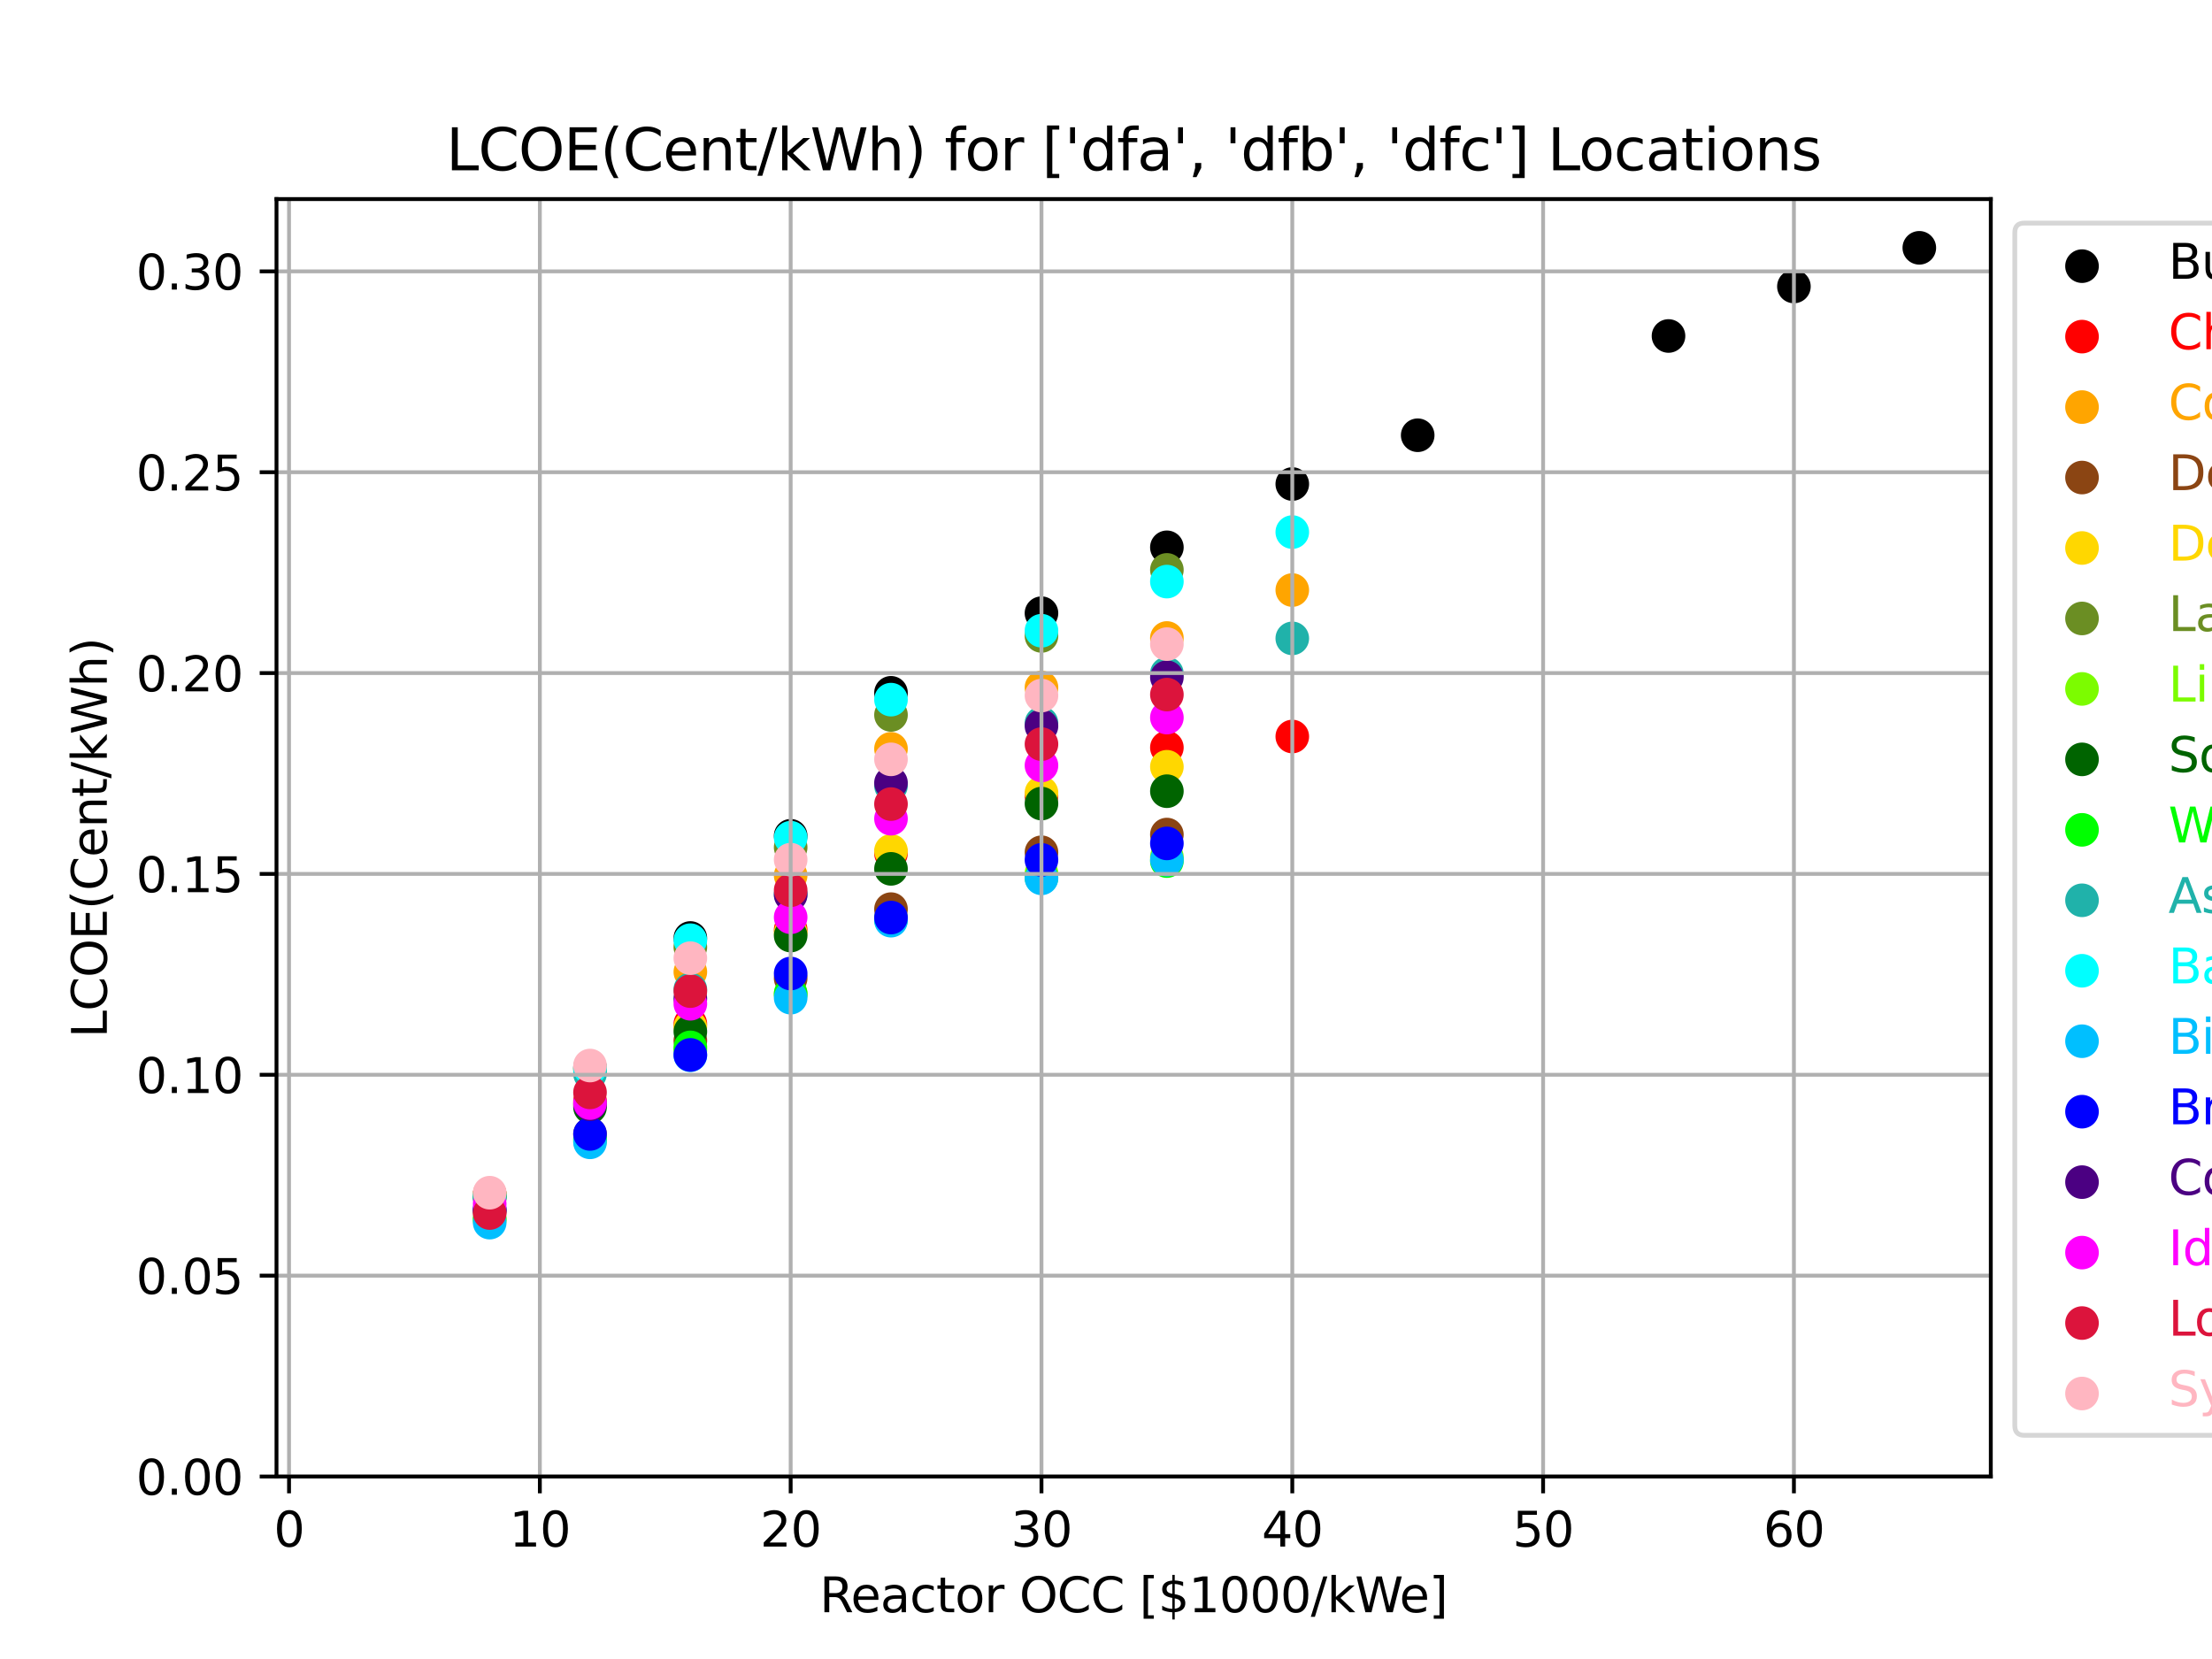 <?xml version="1.0" encoding="utf-8" standalone="no"?>
<!DOCTYPE svg PUBLIC "-//W3C//DTD SVG 1.1//EN"
  "http://www.w3.org/Graphics/SVG/1.1/DTD/svg11.dtd">
<svg xmlns:xlink="http://www.w3.org/1999/xlink" width="460.8pt" height="345.6pt" viewBox="0 0 460.8 345.6" xmlns="http://www.w3.org/2000/svg" version="1.1">
 <defs>
  <style type="text/css">*{stroke-linejoin: round; stroke-linecap: butt}</style>
 </defs>
 <g id="figure_1">
  <g id="patch_1">
   <path d="M 0 345.6 
L 460.8 345.6 
L 460.8 0 
L 0 0 
z
" style="fill: #ffffff"/>
  </g>
  <g id="axes_1">
   <g id="patch_2">
    <path d="M 57.6 307.584 
L 414.72 307.584 
L 414.72 41.472 
L 57.6 41.472 
z
" style="fill: #ffffff"/>
   </g>
   <g id="PathCollection_1">
    <defs>
     <path id="m5678f91906" d="M 0 3 
C 0.796 3 1.559 2.684 2.121 2.121 
C 2.684 1.559 3 0.796 3 0 
C 3 -0.796 2.684 -1.559 2.121 -2.121 
C 1.559 -2.684 0.796 -3 0 -3 
C -0.796 -3 -1.559 -2.684 -2.121 -2.121 
C -2.684 -1.559 -3 -0.796 -3 0 
C -3 0.796 -2.684 1.559 -2.121 2.121 
C -1.559 2.684 -0.796 3 0 3 
z
" style="stroke: #000000"/>
    </defs>
    <g clip-path="url(#pa42ddfe07e)">
     <use xlink:href="#m5678f91906" x="102.011" y="248.818" style="stroke: #000000"/>
    </g>
   </g>
   <g id="PathCollection_2">
    <defs>
     <path id="m8af8e8564c" d="M 0 3 
C 0.796 3 1.559 2.684 2.121 2.121 
C 2.684 1.559 3 0.796 3 0 
C 3 -0.796 2.684 -1.559 2.121 -2.121 
C 1.559 -2.684 0.796 -3 0 -3 
C -0.796 -3 -1.559 -2.684 -2.121 -2.121 
C -2.684 -1.559 -3 -0.796 -3 0 
C -3 0.796 -2.684 1.559 -2.121 2.121 
C -1.559 2.684 -0.796 3 0 3 
z
" style="stroke: #ff0000"/>
    </defs>
    <g clip-path="url(#pa42ddfe07e)">
     <use xlink:href="#m8af8e8564c" x="102.011" y="248.77" style="fill: #ff0000; stroke: #ff0000"/>
    </g>
   </g>
   <g id="PathCollection_3">
    <defs>
     <path id="m6d84c7cc66" d="M 0 3 
C 0.796 3 1.559 2.684 2.121 2.121 
C 2.684 1.559 3 0.796 3 0 
C 3 -0.796 2.684 -1.559 2.121 -2.121 
C 1.559 -2.684 0.796 -3 0 -3 
C -0.796 -3 -1.559 -2.684 -2.121 -2.121 
C -2.684 -1.559 -3 -0.796 -3 0 
C -3 0.796 -2.684 1.559 -2.121 2.121 
C -1.559 2.684 -0.796 3 0 3 
z
" style="stroke: #ffa500"/>
    </defs>
    <g clip-path="url(#pa42ddfe07e)">
     <use xlink:href="#m6d84c7cc66" x="102.011" y="248.917" style="fill: #ffa500; stroke: #ffa500"/>
    </g>
   </g>
   <g id="PathCollection_4">
    <defs>
     <path id="m177646ce66" d="M 0 3 
C 0.796 3 1.559 2.684 2.121 2.121 
C 2.684 1.559 3 0.796 3 0 
C 3 -0.796 2.684 -1.559 2.121 -2.121 
C 1.559 -2.684 0.796 -3 0 -3 
C -0.796 -3 -1.559 -2.684 -2.121 -2.121 
C -2.684 -1.559 -3 -0.796 -3 0 
C -3 0.796 -2.684 1.559 -2.121 2.121 
C -1.559 2.684 -0.796 3 0 3 
z
" style="stroke: #8b4513"/>
    </defs>
    <g clip-path="url(#pa42ddfe07e)">
     <use xlink:href="#m177646ce66" x="102.011" y="252.43" style="fill: #8b4513; stroke: #8b4513"/>
    </g>
   </g>
   <g id="PathCollection_5">
    <defs>
     <path id="me1a6704294" d="M 0 3 
C 0.796 3 1.559 2.684 2.121 2.121 
C 2.684 1.559 3 0.796 3 0 
C 3 -0.796 2.684 -1.559 2.121 -2.121 
C 1.559 -2.684 0.796 -3 0 -3 
C -0.796 -3 -1.559 -2.684 -2.121 -2.121 
C -2.684 -1.559 -3 -0.796 -3 0 
C -3 0.796 -2.684 1.559 -2.121 2.121 
C -1.559 2.684 -0.796 3 0 3 
z
" style="stroke: #ffd700"/>
    </defs>
    <g clip-path="url(#pa42ddfe07e)">
     <use xlink:href="#me1a6704294" x="102.011" y="248.805" style="fill: #ffd700; stroke: #ffd700"/>
    </g>
   </g>
   <g id="PathCollection_6">
    <defs>
     <path id="mfce6e22978" d="M 0 3 
C 0.796 3 1.559 2.684 2.121 2.121 
C 2.684 1.559 3 0.796 3 0 
C 3 -0.796 2.684 -1.559 2.121 -2.121 
C 1.559 -2.684 0.796 -3 0 -3 
C -0.796 -3 -1.559 -2.684 -2.121 -2.121 
C -2.684 -1.559 -3 -0.796 -3 0 
C -3 0.796 -2.684 1.559 -2.121 2.121 
C -1.559 2.684 -0.796 3 0 3 
z
" style="stroke: #6b8e23"/>
    </defs>
    <g clip-path="url(#pa42ddfe07e)">
     <use xlink:href="#mfce6e22978" x="102.011" y="249.149" style="fill: #6b8e23; stroke: #6b8e23"/>
    </g>
   </g>
   <g id="PathCollection_7">
    <defs>
     <path id="m5a30767e87" d="M 0 3 
C 0.796 3 1.559 2.684 2.121 2.121 
C 2.684 1.559 3 0.796 3 0 
C 3 -0.796 2.684 -1.559 2.121 -2.121 
C 1.559 -2.684 0.796 -3 0 -3 
C -0.796 -3 -1.559 -2.684 -2.121 -2.121 
C -2.684 -1.559 -3 -0.796 -3 0 
C -3 0.796 -2.684 1.559 -2.121 2.121 
C -1.559 2.684 -0.796 3 0 3 
z
" style="stroke: #7cfc00"/>
    </defs>
    <g clip-path="url(#pa42ddfe07e)">
     <use xlink:href="#m5a30767e87" x="102.011" y="254.19" style="fill: #7cfc00; stroke: #7cfc00"/>
    </g>
   </g>
   <g id="PathCollection_8">
    <defs>
     <path id="mcd9bf68214" d="M 0 3 
C 0.796 3 1.559 2.684 2.121 2.121 
C 2.684 1.559 3 0.796 3 0 
C 3 -0.796 2.684 -1.559 2.121 -2.121 
C 1.559 -2.684 0.796 -3 0 -3 
C -0.796 -3 -1.559 -2.684 -2.121 -2.121 
C -2.684 -1.559 -3 -0.796 -3 0 
C -3 0.796 -2.684 1.559 -2.121 2.121 
C -1.559 2.684 -0.796 3 0 3 
z
" style="stroke: #006400"/>
    </defs>
    <g clip-path="url(#pa42ddfe07e)">
     <use xlink:href="#mcd9bf68214" x="102.011" y="249.407" style="fill: #006400; stroke: #006400"/>
    </g>
   </g>
   <g id="PathCollection_9">
    <defs>
     <path id="m7f448c0392" d="M 0 3 
C 0.796 3 1.559 2.684 2.121 2.121 
C 2.684 1.559 3 0.796 3 0 
C 3 -0.796 2.684 -1.559 2.121 -2.121 
C 1.559 -2.684 0.796 -3 0 -3 
C -0.796 -3 -1.559 -2.684 -2.121 -2.121 
C -2.684 -1.559 -3 -0.796 -3 0 
C -3 0.796 -2.684 1.559 -2.121 2.121 
C -1.559 2.684 -0.796 3 0 3 
z
" style="stroke: #00ff00"/>
    </defs>
    <g clip-path="url(#pa42ddfe07e)">
     <use xlink:href="#m7f448c0392" x="102.011" y="253.815" style="fill: #00ff00; stroke: #00ff00"/>
    </g>
   </g>
   <g id="PathCollection_10">
    <g clip-path="url(#pa42ddfe07e)">
     <use xlink:href="#m5678f91906" x="122.911" y="222.436" style="stroke: #000000"/>
    </g>
   </g>
   <g id="PathCollection_11">
    <g clip-path="url(#pa42ddfe07e)">
     <use xlink:href="#m8af8e8564c" x="122.911" y="229.388" style="fill: #ff0000; stroke: #ff0000"/>
    </g>
   </g>
   <g id="PathCollection_12">
    <g clip-path="url(#pa42ddfe07e)">
     <use xlink:href="#m6d84c7cc66" x="122.911" y="222.617" style="fill: #ffa500; stroke: #ffa500"/>
    </g>
   </g>
   <g id="PathCollection_13">
    <g clip-path="url(#pa42ddfe07e)">
     <use xlink:href="#m177646ce66" x="122.911" y="236.26" style="fill: #8b4513; stroke: #8b4513"/>
    </g>
   </g>
   <g id="PathCollection_14">
    <g clip-path="url(#pa42ddfe07e)">
     <use xlink:href="#me1a6704294" x="122.911" y="230.076" style="fill: #ffd700; stroke: #ffd700"/>
    </g>
   </g>
   <g id="PathCollection_15">
    <g clip-path="url(#pa42ddfe07e)">
     <use xlink:href="#mfce6e22978" x="122.911" y="222.937" style="fill: #6b8e23; stroke: #6b8e23"/>
    </g>
   </g>
   <g id="PathCollection_16">
    <g clip-path="url(#pa42ddfe07e)">
     <use xlink:href="#m5a30767e87" x="122.911" y="237.642" style="fill: #7cfc00; stroke: #7cfc00"/>
    </g>
   </g>
   <g id="PathCollection_17">
    <g clip-path="url(#pa42ddfe07e)">
     <use xlink:href="#mcd9bf68214" x="122.911" y="230.652" style="fill: #006400; stroke: #006400"/>
    </g>
   </g>
   <g id="PathCollection_18">
    <g clip-path="url(#pa42ddfe07e)">
     <use xlink:href="#m7f448c0392" x="122.911" y="237.311" style="fill: #00ff00; stroke: #00ff00"/>
    </g>
   </g>
   <g id="PathCollection_19">
    <g clip-path="url(#pa42ddfe07e)">
     <use xlink:href="#m5678f91906" x="143.81" y="195.401" style="stroke: #000000"/>
    </g>
   </g>
   <g id="PathCollection_20">
    <g clip-path="url(#pa42ddfe07e)">
     <use xlink:href="#m8af8e8564c" x="143.81" y="213.28" style="fill: #ff0000; stroke: #ff0000"/>
    </g>
   </g>
   <g id="PathCollection_21">
    <g clip-path="url(#pa42ddfe07e)">
     <use xlink:href="#m6d84c7cc66" x="143.81" y="202.47" style="fill: #ffa500; stroke: #ffa500"/>
    </g>
   </g>
   <g id="PathCollection_22">
    <g clip-path="url(#pa42ddfe07e)">
     <use xlink:href="#m177646ce66" x="143.81" y="216.781" style="fill: #8b4513; stroke: #8b4513"/>
    </g>
   </g>
   <g id="PathCollection_23">
    <g clip-path="url(#pa42ddfe07e)">
     <use xlink:href="#me1a6704294" x="143.81" y="213.892" style="fill: #ffd700; stroke: #ffd700"/>
    </g>
   </g>
   <g id="PathCollection_24">
    <g clip-path="url(#pa42ddfe07e)">
     <use xlink:href="#mfce6e22978" x="143.81" y="197.305" style="fill: #6b8e23; stroke: #6b8e23"/>
    </g>
   </g>
   <g id="PathCollection_25">
    <g clip-path="url(#pa42ddfe07e)">
     <use xlink:href="#m5a30767e87" x="143.81" y="218.835" style="fill: #7cfc00; stroke: #7cfc00"/>
    </g>
   </g>
   <g id="PathCollection_26">
    <g clip-path="url(#pa42ddfe07e)">
     <use xlink:href="#mcd9bf68214" x="143.81" y="214.89" style="fill: #006400; stroke: #006400"/>
    </g>
   </g>
   <g id="PathCollection_27">
    <g clip-path="url(#pa42ddfe07e)">
     <use xlink:href="#m7f448c0392" x="143.81" y="218.192" style="fill: #00ff00; stroke: #00ff00"/>
    </g>
   </g>
   <g id="PathCollection_28">
    <g clip-path="url(#pa42ddfe07e)">
     <use xlink:href="#m5678f91906" x="164.71" y="174.111" style="stroke: #000000"/>
    </g>
   </g>
   <g id="PathCollection_29">
    <g clip-path="url(#pa42ddfe07e)">
     <use xlink:href="#m8af8e8564c" x="164.71" y="193.668" style="fill: #ff0000; stroke: #ff0000"/>
    </g>
   </g>
   <g id="PathCollection_30">
    <g clip-path="url(#pa42ddfe07e)">
     <use xlink:href="#m6d84c7cc66" x="164.71" y="182.372" style="fill: #ffa500; stroke: #ffa500"/>
    </g>
   </g>
   <g id="PathCollection_31">
    <g clip-path="url(#pa42ddfe07e)">
     <use xlink:href="#m177646ce66" x="164.71" y="203.795" style="fill: #8b4513; stroke: #8b4513"/>
    </g>
   </g>
   <g id="PathCollection_32">
    <g clip-path="url(#pa42ddfe07e)">
     <use xlink:href="#me1a6704294" x="164.71" y="194.263" style="fill: #ffd700; stroke: #ffd700"/>
    </g>
   </g>
   <g id="PathCollection_33">
    <g clip-path="url(#pa42ddfe07e)">
     <use xlink:href="#mfce6e22978" x="164.71" y="176.525" style="fill: #6b8e23; stroke: #6b8e23"/>
    </g>
   </g>
   <g id="PathCollection_34">
    <g clip-path="url(#pa42ddfe07e)">
     <use xlink:href="#m5a30767e87" x="164.71" y="207.142" style="fill: #7cfc00; stroke: #7cfc00"/>
    </g>
   </g>
   <g id="PathCollection_35">
    <g clip-path="url(#pa42ddfe07e)">
     <use xlink:href="#mcd9bf68214" x="164.71" y="194.893" style="fill: #006400; stroke: #006400"/>
    </g>
   </g>
   <g id="PathCollection_36">
    <g clip-path="url(#pa42ddfe07e)">
     <use xlink:href="#m7f448c0392" x="164.71" y="206.955" style="fill: #00ff00; stroke: #00ff00"/>
    </g>
   </g>
   <g id="PathCollection_37">
    <g clip-path="url(#pa42ddfe07e)">
     <use xlink:href="#m5678f91906" x="185.609" y="144.322" style="stroke: #000000"/>
    </g>
   </g>
   <g id="PathCollection_38">
    <g clip-path="url(#pa42ddfe07e)">
     <use xlink:href="#m8af8e8564c" x="185.609" y="177.782" style="fill: #ff0000; stroke: #ff0000"/>
    </g>
   </g>
   <g id="PathCollection_39">
    <g clip-path="url(#pa42ddfe07e)">
     <use xlink:href="#m6d84c7cc66" x="185.609" y="155.997" style="fill: #ffa500; stroke: #ffa500"/>
    </g>
   </g>
   <g id="PathCollection_40">
    <g clip-path="url(#pa42ddfe07e)">
     <use xlink:href="#m177646ce66" x="185.609" y="189.389" style="fill: #8b4513; stroke: #8b4513"/>
    </g>
   </g>
   <g id="PathCollection_41">
    <g clip-path="url(#pa42ddfe07e)">
     <use xlink:href="#me1a6704294" x="185.609" y="177.257" style="fill: #ffd700; stroke: #ffd700"/>
    </g>
   </g>
   <g id="PathCollection_42">
    <g clip-path="url(#pa42ddfe07e)">
     <use xlink:href="#mfce6e22978" x="185.609" y="148.934" style="fill: #6b8e23; stroke: #6b8e23"/>
    </g>
   </g>
   <g id="PathCollection_43">
    <g clip-path="url(#pa42ddfe07e)">
     <use xlink:href="#m5a30767e87" x="185.609" y="191.313" style="fill: #7cfc00; stroke: #7cfc00"/>
    </g>
   </g>
   <g id="PathCollection_44">
    <g clip-path="url(#pa42ddfe07e)">
     <use xlink:href="#mcd9bf68214" x="185.609" y="180.998" style="fill: #006400; stroke: #006400"/>
    </g>
   </g>
   <g id="PathCollection_45">
    <g clip-path="url(#pa42ddfe07e)">
     <use xlink:href="#m7f448c0392" x="185.609" y="191.521" style="fill: #00ff00; stroke: #00ff00"/>
    </g>
   </g>
   <g id="PathCollection_46">
    <g clip-path="url(#pa42ddfe07e)">
     <use xlink:href="#m5678f91906" x="216.959" y="127.739" style="stroke: #000000"/>
    </g>
   </g>
   <g id="PathCollection_47">
    <g clip-path="url(#pa42ddfe07e)">
     <use xlink:href="#m8af8e8564c" x="216.959" y="165.775" style="fill: #ff0000; stroke: #ff0000"/>
    </g>
   </g>
   <g id="PathCollection_48">
    <g clip-path="url(#pa42ddfe07e)">
     <use xlink:href="#m6d84c7cc66" x="216.959" y="143.222" style="fill: #ffa500; stroke: #ffa500"/>
    </g>
   </g>
   <g id="PathCollection_49">
    <g clip-path="url(#pa42ddfe07e)">
     <use xlink:href="#m177646ce66" x="216.959" y="177.544" style="fill: #8b4513; stroke: #8b4513"/>
    </g>
   </g>
   <g id="PathCollection_50">
    <g clip-path="url(#pa42ddfe07e)">
     <use xlink:href="#me1a6704294" x="216.959" y="165.142" style="fill: #ffd700; stroke: #ffd700"/>
    </g>
   </g>
   <g id="PathCollection_51">
    <g clip-path="url(#pa42ddfe07e)">
     <use xlink:href="#mfce6e22978" x="216.959" y="132.473" style="fill: #6b8e23; stroke: #6b8e23"/>
    </g>
   </g>
   <g id="PathCollection_52">
    <g clip-path="url(#pa42ddfe07e)">
     <use xlink:href="#m5a30767e87" x="216.959" y="181.943" style="fill: #7cfc00; stroke: #7cfc00"/>
    </g>
   </g>
   <g id="PathCollection_53">
    <g clip-path="url(#pa42ddfe07e)">
     <use xlink:href="#mcd9bf68214" x="216.959" y="167.4" style="fill: #006400; stroke: #006400"/>
    </g>
   </g>
   <g id="PathCollection_54">
    <g clip-path="url(#pa42ddfe07e)">
     <use xlink:href="#m7f448c0392" x="216.959" y="182.821" style="fill: #00ff00; stroke: #00ff00"/>
    </g>
   </g>
   <g id="PathCollection_55">
    <g clip-path="url(#pa42ddfe07e)">
     <use xlink:href="#m5678f91906" x="243.083" y="114.015" style="stroke: #000000"/>
    </g>
   </g>
   <g id="PathCollection_56">
    <g clip-path="url(#pa42ddfe07e)">
     <use xlink:href="#m8af8e8564c" x="243.083" y="155.73" style="fill: #ff0000; stroke: #ff0000"/>
    </g>
   </g>
   <g id="PathCollection_57">
    <g clip-path="url(#pa42ddfe07e)">
     <use xlink:href="#m6d84c7cc66" x="243.083" y="132.905" style="fill: #ffa500; stroke: #ffa500"/>
    </g>
   </g>
   <g id="PathCollection_58">
    <g clip-path="url(#pa42ddfe07e)">
     <use xlink:href="#m177646ce66" x="243.083" y="173.853" style="fill: #8b4513; stroke: #8b4513"/>
    </g>
   </g>
   <g id="PathCollection_59">
    <g clip-path="url(#pa42ddfe07e)">
     <use xlink:href="#me1a6704294" x="243.083" y="159.732" style="fill: #ffd700; stroke: #ffd700"/>
    </g>
   </g>
   <g id="PathCollection_60">
    <g clip-path="url(#pa42ddfe07e)">
     <use xlink:href="#mfce6e22978" x="243.083" y="118.721" style="fill: #6b8e23; stroke: #6b8e23"/>
    </g>
   </g>
   <g id="PathCollection_61">
    <g clip-path="url(#pa42ddfe07e)">
     <use xlink:href="#m5a30767e87" x="243.083" y="178.504" style="fill: #7cfc00; stroke: #7cfc00"/>
    </g>
   </g>
   <g id="PathCollection_62">
    <g clip-path="url(#pa42ddfe07e)">
     <use xlink:href="#mcd9bf68214" x="243.083" y="164.821" style="fill: #006400; stroke: #006400"/>
    </g>
   </g>
   <g id="PathCollection_63">
    <g clip-path="url(#pa42ddfe07e)">
     <use xlink:href="#m7f448c0392" x="243.083" y="179.382" style="fill: #00ff00; stroke: #00ff00"/>
    </g>
   </g>
   <g id="PathCollection_64">
    <g clip-path="url(#pa42ddfe07e)">
     <use xlink:href="#m5678f91906" x="269.207" y="100.833" style="stroke: #000000"/>
    </g>
   </g>
   <g id="PathCollection_65">
    <g clip-path="url(#pa42ddfe07e)">
     <use xlink:href="#m8af8e8564c" x="269.207" y="153.43" style="fill: #ff0000; stroke: #ff0000"/>
    </g>
   </g>
   <g id="PathCollection_66">
    <g clip-path="url(#pa42ddfe07e)">
     <use xlink:href="#m6d84c7cc66" x="269.207" y="122.917" style="fill: #ffa500; stroke: #ffa500"/>
    </g>
   </g>
   <g id="PathCollection_67">
    <g clip-path="url(#pa42ddfe07e)">
     <use xlink:href="#m5678f91906" x="295.332" y="90.67" style="stroke: #000000"/>
    </g>
   </g>
   <g id="PathCollection_68">
    <g clip-path="url(#pa42ddfe07e)">
     <use xlink:href="#m5678f91906" x="347.58" y="69.993" style="stroke: #000000"/>
    </g>
   </g>
   <g id="PathCollection_69">
    <g clip-path="url(#pa42ddfe07e)">
     <use xlink:href="#m5678f91906" x="373.705" y="59.676" style="stroke: #000000"/>
    </g>
   </g>
   <g id="PathCollection_70">
    <g clip-path="url(#pa42ddfe07e)">
     <use xlink:href="#m5678f91906" x="399.829" y="51.625" style="stroke: #000000"/>
    </g>
   </g>
   <g id="PathCollection_71">
    <defs>
     <path id="m511e338c04" d="M 0 3 
C 0.796 3 1.559 2.684 2.121 2.121 
C 2.684 1.559 3 0.796 3 0 
C 3 -0.796 2.684 -1.559 2.121 -2.121 
C 1.559 -2.684 0.796 -3 0 -3 
C -0.796 -3 -1.559 -2.684 -2.121 -2.121 
C -2.684 -1.559 -3 -0.796 -3 0 
C -3 0.796 -2.684 1.559 -2.121 2.121 
C -1.559 2.684 -0.796 3 0 3 
z
" style="stroke: #20b2aa"/>
    </defs>
    <g clip-path="url(#pa42ddfe07e)">
     <use xlink:href="#m511e338c04" x="102.011" y="249.527" style="fill: #20b2aa; stroke: #20b2aa"/>
    </g>
   </g>
   <g id="PathCollection_72">
    <defs>
     <path id="m2b4922b88a" d="M 0 3 
C 0.796 3 1.559 2.684 2.121 2.121 
C 2.684 1.559 3 0.796 3 0 
C 3 -0.796 2.684 -1.559 2.121 -2.121 
C 1.559 -2.684 0.796 -3 0 -3 
C -0.796 -3 -1.559 -2.684 -2.121 -2.121 
C -2.684 -1.559 -3 -0.796 -3 0 
C -3 0.796 -2.684 1.559 -2.121 2.121 
C -1.559 2.684 -0.796 3 0 3 
z
" style="stroke: #00ffff"/>
    </defs>
    <g clip-path="url(#pa42ddfe07e)">
     <use xlink:href="#m2b4922b88a" x="102.011" y="248.93" style="fill: #00ffff; stroke: #00ffff"/>
    </g>
   </g>
   <g id="PathCollection_73">
    <defs>
     <path id="mdd87d9ac6b" d="M 0 3 
C 0.796 3 1.559 2.684 2.121 2.121 
C 2.684 1.559 3 0.796 3 0 
C 3 -0.796 2.684 -1.559 2.121 -2.121 
C 1.559 -2.684 0.796 -3 0 -3 
C -0.796 -3 -1.559 -2.684 -2.121 -2.121 
C -2.684 -1.559 -3 -0.796 -3 0 
C -3 0.796 -2.684 1.559 -2.121 2.121 
C -1.559 2.684 -0.796 3 0 3 
z
" style="stroke: #00bfff"/>
    </defs>
    <g clip-path="url(#pa42ddfe07e)">
     <use xlink:href="#mdd87d9ac6b" x="102.011" y="254.695" style="fill: #00bfff; stroke: #00bfff"/>
    </g>
   </g>
   <g id="PathCollection_74">
    <defs>
     <path id="m1dcd9e6ea1" d="M 0 3 
C 0.796 3 1.559 2.684 2.121 2.121 
C 2.684 1.559 3 0.796 3 0 
C 3 -0.796 2.684 -1.559 2.121 -2.121 
C 1.559 -2.684 0.796 -3 0 -3 
C -0.796 -3 -1.559 -2.684 -2.121 -2.121 
C -2.684 -1.559 -3 -0.796 -3 0 
C -3 0.796 -2.684 1.559 -2.121 2.121 
C -1.559 2.684 -0.796 3 0 3 
z
" style="stroke: #0000ff"/>
    </defs>
    <g clip-path="url(#pa42ddfe07e)">
     <use xlink:href="#m1dcd9e6ea1" x="102.011" y="251.919" style="fill: #0000ff; stroke: #0000ff"/>
    </g>
   </g>
   <g id="PathCollection_75">
    <defs>
     <path id="mbc9f629a23" d="M 0 3 
C 0.796 3 1.559 2.684 2.121 2.121 
C 2.684 1.559 3 0.796 3 0 
C 3 -0.796 2.684 -1.559 2.121 -2.121 
C 1.559 -2.684 0.796 -3 0 -3 
C -0.796 -3 -1.559 -2.684 -2.121 -2.121 
C -2.684 -1.559 -3 -0.796 -3 0 
C -3 0.796 -2.684 1.559 -2.121 2.121 
C -1.559 2.684 -0.796 3 0 3 
z
" style="stroke: #4b0082"/>
    </defs>
    <g clip-path="url(#pa42ddfe07e)">
     <use xlink:href="#mbc9f629a23" x="102.011" y="252.064" style="fill: #4b0082; stroke: #4b0082"/>
    </g>
   </g>
   <g id="PathCollection_76">
    <defs>
     <path id="mcdafbb0f74" d="M 0 3 
C 0.796 3 1.559 2.684 2.121 2.121 
C 2.684 1.559 3 0.796 3 0 
C 3 -0.796 2.684 -1.559 2.121 -2.121 
C 1.559 -2.684 0.796 -3 0 -3 
C -0.796 -3 -1.559 -2.684 -2.121 -2.121 
C -2.684 -1.559 -3 -0.796 -3 0 
C -3 0.796 -2.684 1.559 -2.121 2.121 
C -1.559 2.684 -0.796 3 0 3 
z
" style="stroke: #ff00ff"/>
    </defs>
    <g clip-path="url(#pa42ddfe07e)">
     <use xlink:href="#mcdafbb0f74" x="102.011" y="250.792" style="fill: #ff00ff; stroke: #ff00ff"/>
    </g>
   </g>
   <g id="PathCollection_77">
    <defs>
     <path id="ma91bc7207e" d="M 0 3 
C 0.796 3 1.559 2.684 2.121 2.121 
C 2.684 1.559 3 0.796 3 0 
C 3 -0.796 2.684 -1.559 2.121 -2.121 
C 1.559 -2.684 0.796 -3 0 -3 
C -0.796 -3 -1.559 -2.684 -2.121 -2.121 
C -2.684 -1.559 -3 -0.796 -3 0 
C -3 0.796 -2.684 1.559 -2.121 2.121 
C -1.559 2.684 -0.796 3 0 3 
z
" style="stroke: #dc143c"/>
    </defs>
    <g clip-path="url(#pa42ddfe07e)">
     <use xlink:href="#ma91bc7207e" x="102.011" y="252.692" style="fill: #dc143c; stroke: #dc143c"/>
    </g>
   </g>
   <g id="PathCollection_78">
    <defs>
     <path id="m0f4b9c9bce" d="M 0 3 
C 0.796 3 1.559 2.684 2.121 2.121 
C 2.684 1.559 3 0.796 3 0 
C 3 -0.796 2.684 -1.559 2.121 -2.121 
C 1.559 -2.684 0.796 -3 0 -3 
C -0.796 -3 -1.559 -2.684 -2.121 -2.121 
C -2.684 -1.559 -3 -0.796 -3 0 
C -3 0.796 -2.684 1.559 -2.121 2.121 
C -1.559 2.684 -0.796 3 0 3 
z
" style="stroke: #ffb6c1"/>
    </defs>
    <g clip-path="url(#pa42ddfe07e)">
     <use xlink:href="#m0f4b9c9bce" x="102.011" y="248.46" style="fill: #ffb6c1; stroke: #ffb6c1"/>
    </g>
   </g>
   <g id="PathCollection_79">
    <g clip-path="url(#pa42ddfe07e)">
     <use xlink:href="#m511e338c04" x="122.911" y="223.696" style="fill: #20b2aa; stroke: #20b2aa"/>
    </g>
   </g>
   <g id="PathCollection_80">
    <g clip-path="url(#pa42ddfe07e)">
     <use xlink:href="#m2b4922b88a" x="122.911" y="222.538" style="fill: #00ffff; stroke: #00ffff"/>
    </g>
   </g>
   <g id="PathCollection_81">
    <g clip-path="url(#pa42ddfe07e)">
     <use xlink:href="#mdd87d9ac6b" x="122.911" y="237.969" style="fill: #00bfff; stroke: #00bfff"/>
    </g>
   </g>
   <g id="PathCollection_82">
    <g clip-path="url(#pa42ddfe07e)">
     <use xlink:href="#m1dcd9e6ea1" x="122.911" y="236.221" style="fill: #0000ff; stroke: #0000ff"/>
    </g>
   </g>
   <g id="PathCollection_83">
    <g clip-path="url(#pa42ddfe07e)">
     <use xlink:href="#mbc9f629a23" x="122.911" y="230.041" style="fill: #4b0082; stroke: #4b0082"/>
    </g>
   </g>
   <g id="PathCollection_84">
    <g clip-path="url(#pa42ddfe07e)">
     <use xlink:href="#mcdafbb0f74" x="122.911" y="229.788" style="fill: #ff00ff; stroke: #ff00ff"/>
    </g>
   </g>
   <g id="PathCollection_85">
    <g clip-path="url(#pa42ddfe07e)">
     <use xlink:href="#ma91bc7207e" x="122.911" y="227.57" style="fill: #dc143c; stroke: #dc143c"/>
    </g>
   </g>
   <g id="PathCollection_86">
    <g clip-path="url(#pa42ddfe07e)">
     <use xlink:href="#m0f4b9c9bce" x="122.911" y="221.972" style="fill: #ffb6c1; stroke: #ffb6c1"/>
    </g>
   </g>
   <g id="PathCollection_87">
    <g clip-path="url(#pa42ddfe07e)">
     <use xlink:href="#m511e338c04" x="143.81" y="206.097" style="fill: #20b2aa; stroke: #20b2aa"/>
    </g>
   </g>
   <g id="PathCollection_88">
    <g clip-path="url(#pa42ddfe07e)">
     <use xlink:href="#m2b4922b88a" x="143.81" y="195.861" style="fill: #00ffff; stroke: #00ffff"/>
    </g>
   </g>
   <g id="PathCollection_89">
    <g clip-path="url(#pa42ddfe07e)">
     <use xlink:href="#mdd87d9ac6b" x="143.81" y="219.826" style="fill: #00bfff; stroke: #00bfff"/>
    </g>
   </g>
   <g id="PathCollection_90">
    <g clip-path="url(#pa42ddfe07e)">
     <use xlink:href="#m1dcd9e6ea1" x="143.81" y="219.754" style="fill: #0000ff; stroke: #0000ff"/>
    </g>
   </g>
   <g id="PathCollection_91">
    <g clip-path="url(#pa42ddfe07e)">
     <use xlink:href="#mbc9f629a23" x="143.81" y="208.034" style="fill: #4b0082; stroke: #4b0082"/>
    </g>
   </g>
   <g id="PathCollection_92">
    <g clip-path="url(#pa42ddfe07e)">
     <use xlink:href="#mcdafbb0f74" x="143.81" y="209.102" style="fill: #ff00ff; stroke: #ff00ff"/>
    </g>
   </g>
   <g id="PathCollection_93">
    <g clip-path="url(#pa42ddfe07e)">
     <use xlink:href="#ma91bc7207e" x="143.81" y="206.472" style="fill: #dc143c; stroke: #dc143c"/>
    </g>
   </g>
   <g id="PathCollection_94">
    <g clip-path="url(#pa42ddfe07e)">
     <use xlink:href="#m0f4b9c9bce" x="143.81" y="199.606" style="fill: #ffb6c1; stroke: #ffb6c1"/>
    </g>
   </g>
   <g id="PathCollection_95">
    <g clip-path="url(#pa42ddfe07e)">
     <use xlink:href="#m511e338c04" x="164.71" y="186.254" style="fill: #20b2aa; stroke: #20b2aa"/>
    </g>
   </g>
   <g id="PathCollection_96">
    <g clip-path="url(#pa42ddfe07e)">
     <use xlink:href="#m2b4922b88a" x="164.71" y="174.51" style="fill: #00ffff; stroke: #00ffff"/>
    </g>
   </g>
   <g id="PathCollection_97">
    <g clip-path="url(#pa42ddfe07e)">
     <use xlink:href="#mdd87d9ac6b" x="164.71" y="207.832" style="fill: #00bfff; stroke: #00bfff"/>
    </g>
   </g>
   <g id="PathCollection_98">
    <g clip-path="url(#pa42ddfe07e)">
     <use xlink:href="#m1dcd9e6ea1" x="164.71" y="202.801" style="fill: #0000ff; stroke: #0000ff"/>
    </g>
   </g>
   <g id="PathCollection_99">
    <g clip-path="url(#pa42ddfe07e)">
     <use xlink:href="#mbc9f629a23" x="164.71" y="186.43" style="fill: #4b0082; stroke: #4b0082"/>
    </g>
   </g>
   <g id="PathCollection_100">
    <g clip-path="url(#pa42ddfe07e)">
     <use xlink:href="#mcdafbb0f74" x="164.71" y="191.086" style="fill: #ff00ff; stroke: #ff00ff"/>
    </g>
   </g>
   <g id="PathCollection_101">
    <g clip-path="url(#pa42ddfe07e)">
     <use xlink:href="#ma91bc7207e" x="164.71" y="185.454" style="fill: #dc143c; stroke: #dc143c"/>
    </g>
   </g>
   <g id="PathCollection_102">
    <g clip-path="url(#pa42ddfe07e)">
     <use xlink:href="#m0f4b9c9bce" x="164.71" y="179.084" style="fill: #ffb6c1; stroke: #ffb6c1"/>
    </g>
   </g>
   <g id="PathCollection_103">
    <g clip-path="url(#pa42ddfe07e)">
     <use xlink:href="#m511e338c04" x="185.609" y="163.682" style="fill: #20b2aa; stroke: #20b2aa"/>
    </g>
   </g>
   <g id="PathCollection_104">
    <g clip-path="url(#pa42ddfe07e)">
     <use xlink:href="#m2b4922b88a" x="185.609" y="145.747" style="fill: #00ffff; stroke: #00ffff"/>
    </g>
   </g>
   <g id="PathCollection_105">
    <g clip-path="url(#pa42ddfe07e)">
     <use xlink:href="#mdd87d9ac6b" x="185.609" y="191.792" style="fill: #00bfff; stroke: #00bfff"/>
    </g>
   </g>
   <g id="PathCollection_106">
    <g clip-path="url(#pa42ddfe07e)">
     <use xlink:href="#m1dcd9e6ea1" x="185.609" y="191.144" style="fill: #0000ff; stroke: #0000ff"/>
    </g>
   </g>
   <g id="PathCollection_107">
    <g clip-path="url(#pa42ddfe07e)">
     <use xlink:href="#mbc9f629a23" x="185.609" y="163.081" style="fill: #4b0082; stroke: #4b0082"/>
    </g>
   </g>
   <g id="PathCollection_108">
    <g clip-path="url(#pa42ddfe07e)">
     <use xlink:href="#mcdafbb0f74" x="185.609" y="170.555" style="fill: #ff00ff; stroke: #ff00ff"/>
    </g>
   </g>
   <g id="PathCollection_109">
    <g clip-path="url(#pa42ddfe07e)">
     <use xlink:href="#ma91bc7207e" x="185.609" y="167.504" style="fill: #dc143c; stroke: #dc143c"/>
    </g>
   </g>
   <g id="PathCollection_110">
    <g clip-path="url(#pa42ddfe07e)">
     <use xlink:href="#m0f4b9c9bce" x="185.609" y="158.185" style="fill: #ffb6c1; stroke: #ffb6c1"/>
    </g>
   </g>
   <g id="PathCollection_111">
    <g clip-path="url(#pa42ddfe07e)">
     <use xlink:href="#m511e338c04" x="216.959" y="150.615" style="fill: #20b2aa; stroke: #20b2aa"/>
    </g>
   </g>
   <g id="PathCollection_112">
    <g clip-path="url(#pa42ddfe07e)">
     <use xlink:href="#m2b4922b88a" x="216.959" y="131.389" style="fill: #00ffff; stroke: #00ffff"/>
    </g>
   </g>
   <g id="PathCollection_113">
    <g clip-path="url(#pa42ddfe07e)">
     <use xlink:href="#mdd87d9ac6b" x="216.959" y="182.976" style="fill: #00bfff; stroke: #00bfff"/>
    </g>
   </g>
   <g id="PathCollection_114">
    <g clip-path="url(#pa42ddfe07e)">
     <use xlink:href="#m1dcd9e6ea1" x="216.959" y="179.132" style="fill: #0000ff; stroke: #0000ff"/>
    </g>
   </g>
   <g id="PathCollection_115">
    <g clip-path="url(#pa42ddfe07e)">
     <use xlink:href="#mbc9f629a23" x="216.959" y="151.244" style="fill: #4b0082; stroke: #4b0082"/>
    </g>
   </g>
   <g id="PathCollection_116">
    <g clip-path="url(#pa42ddfe07e)">
     <use xlink:href="#mcdafbb0f74" x="216.959" y="159.455" style="fill: #ff00ff; stroke: #ff00ff"/>
    </g>
   </g>
   <g id="PathCollection_117">
    <g clip-path="url(#pa42ddfe07e)">
     <use xlink:href="#ma91bc7207e" x="216.959" y="155.013" style="fill: #dc143c; stroke: #dc143c"/>
    </g>
   </g>
   <g id="PathCollection_118">
    <g clip-path="url(#pa42ddfe07e)">
     <use xlink:href="#m0f4b9c9bce" x="216.959" y="144.9" style="fill: #ffb6c1; stroke: #ffb6c1"/>
    </g>
   </g>
   <g id="PathCollection_119">
    <g clip-path="url(#pa42ddfe07e)">
     <use xlink:href="#m511e338c04" x="243.083" y="140.298" style="fill: #20b2aa; stroke: #20b2aa"/>
    </g>
   </g>
   <g id="PathCollection_120">
    <g clip-path="url(#pa42ddfe07e)">
     <use xlink:href="#m2b4922b88a" x="243.083" y="121.158" style="fill: #00ffff; stroke: #00ffff"/>
    </g>
   </g>
   <g id="PathCollection_121">
    <g clip-path="url(#pa42ddfe07e)">
     <use xlink:href="#mdd87d9ac6b" x="243.083" y="179.087" style="fill: #00bfff; stroke: #00bfff"/>
    </g>
   </g>
   <g id="PathCollection_122">
    <g clip-path="url(#pa42ddfe07e)">
     <use xlink:href="#m1dcd9e6ea1" x="243.083" y="175.696" style="fill: #0000ff; stroke: #0000ff"/>
    </g>
   </g>
   <g id="PathCollection_123">
    <g clip-path="url(#pa42ddfe07e)">
     <use xlink:href="#mbc9f629a23" x="243.083" y="141.077" style="fill: #4b0082; stroke: #4b0082"/>
    </g>
   </g>
   <g id="PathCollection_124">
    <g clip-path="url(#pa42ddfe07e)">
     <use xlink:href="#mcdafbb0f74" x="243.083" y="149.484" style="fill: #ff00ff; stroke: #ff00ff"/>
    </g>
   </g>
   <g id="PathCollection_125">
    <g clip-path="url(#pa42ddfe07e)">
     <use xlink:href="#ma91bc7207e" x="243.083" y="144.699" style="fill: #dc143c; stroke: #dc143c"/>
    </g>
   </g>
   <g id="PathCollection_126">
    <g clip-path="url(#pa42ddfe07e)">
     <use xlink:href="#m0f4b9c9bce" x="243.083" y="134.181" style="fill: #ffb6c1; stroke: #ffb6c1"/>
    </g>
   </g>
   <g id="PathCollection_127">
    <g clip-path="url(#pa42ddfe07e)">
     <use xlink:href="#m511e338c04" x="269.207" y="132.986" style="fill: #20b2aa; stroke: #20b2aa"/>
    </g>
   </g>
   <g id="PathCollection_128">
    <g clip-path="url(#pa42ddfe07e)">
     <use xlink:href="#m2b4922b88a" x="269.207" y="110.841" style="fill: #00ffff; stroke: #00ffff"/>
    </g>
   </g>
   <g id="matplotlib.axis_1">
    <g id="xtick_1">
     <g id="line2d_1">
      <path d="M 60.212 307.584 
L 60.212 41.472 
" clip-path="url(#pa42ddfe07e)" style="fill: none; stroke: #b0b0b0; stroke-width: 0.8; stroke-linecap: square"/>
     </g>
     <g id="line2d_2">
      <defs>
       <path id="m4dc6a77030" d="M 0 0 
L 0 3.5 
" style="stroke: #000000; stroke-width: 0.8"/>
      </defs>
      <g>
       <use xlink:href="#m4dc6a77030" x="60.212" y="307.584" style="stroke: #000000; stroke-width: 0.8"/>
      </g>
     </g>
     <g id="text_1">
      <!-- 0 -->
      <g transform="translate(57.031 322.182) scale(0.1 -0.1)">
       <defs>
        <path id="DejaVuSans-30" d="M 2034 4250 
Q 1547 4250 1301 3770 
Q 1056 3291 1056 2328 
Q 1056 1369 1301 889 
Q 1547 409 2034 409 
Q 2525 409 2770 889 
Q 3016 1369 3016 2328 
Q 3016 3291 2770 3770 
Q 2525 4250 2034 4250 
z
M 2034 4750 
Q 2819 4750 3233 4129 
Q 3647 3509 3647 2328 
Q 3647 1150 3233 529 
Q 2819 -91 2034 -91 
Q 1250 -91 836 529 
Q 422 1150 422 2328 
Q 422 3509 836 4129 
Q 1250 4750 2034 4750 
z
" transform="scale(0.016)"/>
       </defs>
       <use xlink:href="#DejaVuSans-30"/>
      </g>
     </g>
    </g>
    <g id="xtick_2">
     <g id="line2d_3">
      <path d="M 112.461 307.584 
L 112.461 41.472 
" clip-path="url(#pa42ddfe07e)" style="fill: none; stroke: #b0b0b0; stroke-width: 0.8; stroke-linecap: square"/>
     </g>
     <g id="line2d_4">
      <g>
       <use xlink:href="#m4dc6a77030" x="112.461" y="307.584" style="stroke: #000000; stroke-width: 0.8"/>
      </g>
     </g>
     <g id="text_2">
      <!-- 10 -->
      <g transform="translate(106.099 322.182) scale(0.1 -0.1)">
       <defs>
        <path id="DejaVuSans-31" d="M 794 531 
L 1825 531 
L 1825 4091 
L 703 3866 
L 703 4441 
L 1819 4666 
L 2450 4666 
L 2450 531 
L 3481 531 
L 3481 0 
L 794 0 
L 794 531 
z
" transform="scale(0.016)"/>
       </defs>
       <use xlink:href="#DejaVuSans-31"/>
       <use xlink:href="#DejaVuSans-30" x="63.623"/>
      </g>
     </g>
    </g>
    <g id="xtick_3">
     <g id="line2d_5">
      <path d="M 164.71 307.584 
L 164.71 41.472 
" clip-path="url(#pa42ddfe07e)" style="fill: none; stroke: #b0b0b0; stroke-width: 0.8; stroke-linecap: square"/>
     </g>
     <g id="line2d_6">
      <g>
       <use xlink:href="#m4dc6a77030" x="164.71" y="307.584" style="stroke: #000000; stroke-width: 0.8"/>
      </g>
     </g>
     <g id="text_3">
      <!-- 20 -->
      <g transform="translate(158.347 322.182) scale(0.1 -0.1)">
       <defs>
        <path id="DejaVuSans-32" d="M 1228 531 
L 3431 531 
L 3431 0 
L 469 0 
L 469 531 
Q 828 903 1448 1529 
Q 2069 2156 2228 2338 
Q 2531 2678 2651 2914 
Q 2772 3150 2772 3378 
Q 2772 3750 2511 3984 
Q 2250 4219 1831 4219 
Q 1534 4219 1204 4116 
Q 875 4013 500 3803 
L 500 4441 
Q 881 4594 1212 4672 
Q 1544 4750 1819 4750 
Q 2544 4750 2975 4387 
Q 3406 4025 3406 3419 
Q 3406 3131 3298 2873 
Q 3191 2616 2906 2266 
Q 2828 2175 2409 1742 
Q 1991 1309 1228 531 
z
" transform="scale(0.016)"/>
       </defs>
       <use xlink:href="#DejaVuSans-32"/>
       <use xlink:href="#DejaVuSans-30" x="63.623"/>
      </g>
     </g>
    </g>
    <g id="xtick_4">
     <g id="line2d_7">
      <path d="M 216.959 307.584 
L 216.959 41.472 
" clip-path="url(#pa42ddfe07e)" style="fill: none; stroke: #b0b0b0; stroke-width: 0.8; stroke-linecap: square"/>
     </g>
     <g id="line2d_8">
      <g>
       <use xlink:href="#m4dc6a77030" x="216.959" y="307.584" style="stroke: #000000; stroke-width: 0.8"/>
      </g>
     </g>
     <g id="text_4">
      <!-- 30 -->
      <g transform="translate(210.596 322.182) scale(0.1 -0.1)">
       <defs>
        <path id="DejaVuSans-33" d="M 2597 2516 
Q 3050 2419 3304 2112 
Q 3559 1806 3559 1356 
Q 3559 666 3084 287 
Q 2609 -91 1734 -91 
Q 1441 -91 1130 -33 
Q 819 25 488 141 
L 488 750 
Q 750 597 1062 519 
Q 1375 441 1716 441 
Q 2309 441 2620 675 
Q 2931 909 2931 1356 
Q 2931 1769 2642 2001 
Q 2353 2234 1838 2234 
L 1294 2234 
L 1294 2753 
L 1863 2753 
Q 2328 2753 2575 2939 
Q 2822 3125 2822 3475 
Q 2822 3834 2567 4026 
Q 2313 4219 1838 4219 
Q 1578 4219 1281 4162 
Q 984 4106 628 3988 
L 628 4550 
Q 988 4650 1302 4700 
Q 1616 4750 1894 4750 
Q 2613 4750 3031 4423 
Q 3450 4097 3450 3541 
Q 3450 3153 3228 2886 
Q 3006 2619 2597 2516 
z
" transform="scale(0.016)"/>
       </defs>
       <use xlink:href="#DejaVuSans-33"/>
       <use xlink:href="#DejaVuSans-30" x="63.623"/>
      </g>
     </g>
    </g>
    <g id="xtick_5">
     <g id="line2d_9">
      <path d="M 269.207 307.584 
L 269.207 41.472 
" clip-path="url(#pa42ddfe07e)" style="fill: none; stroke: #b0b0b0; stroke-width: 0.8; stroke-linecap: square"/>
     </g>
     <g id="line2d_10">
      <g>
       <use xlink:href="#m4dc6a77030" x="269.207" y="307.584" style="stroke: #000000; stroke-width: 0.8"/>
      </g>
     </g>
     <g id="text_5">
      <!-- 40 -->
      <g transform="translate(262.845 322.182) scale(0.1 -0.1)">
       <defs>
        <path id="DejaVuSans-34" d="M 2419 4116 
L 825 1625 
L 2419 1625 
L 2419 4116 
z
M 2253 4666 
L 3047 4666 
L 3047 1625 
L 3713 1625 
L 3713 1100 
L 3047 1100 
L 3047 0 
L 2419 0 
L 2419 1100 
L 313 1100 
L 313 1709 
L 2253 4666 
z
" transform="scale(0.016)"/>
       </defs>
       <use xlink:href="#DejaVuSans-34"/>
       <use xlink:href="#DejaVuSans-30" x="63.623"/>
      </g>
     </g>
    </g>
    <g id="xtick_6">
     <g id="line2d_11">
      <path d="M 321.456 307.584 
L 321.456 41.472 
" clip-path="url(#pa42ddfe07e)" style="fill: none; stroke: #b0b0b0; stroke-width: 0.8; stroke-linecap: square"/>
     </g>
     <g id="line2d_12">
      <g>
       <use xlink:href="#m4dc6a77030" x="321.456" y="307.584" style="stroke: #000000; stroke-width: 0.8"/>
      </g>
     </g>
     <g id="text_6">
      <!-- 50 -->
      <g transform="translate(315.094 322.182) scale(0.1 -0.1)">
       <defs>
        <path id="DejaVuSans-35" d="M 691 4666 
L 3169 4666 
L 3169 4134 
L 1269 4134 
L 1269 2991 
Q 1406 3038 1543 3061 
Q 1681 3084 1819 3084 
Q 2600 3084 3056 2656 
Q 3513 2228 3513 1497 
Q 3513 744 3044 326 
Q 2575 -91 1722 -91 
Q 1428 -91 1123 -41 
Q 819 9 494 109 
L 494 744 
Q 775 591 1075 516 
Q 1375 441 1709 441 
Q 2250 441 2565 725 
Q 2881 1009 2881 1497 
Q 2881 1984 2565 2268 
Q 2250 2553 1709 2553 
Q 1456 2553 1204 2497 
Q 953 2441 691 2322 
L 691 4666 
z
" transform="scale(0.016)"/>
       </defs>
       <use xlink:href="#DejaVuSans-35"/>
       <use xlink:href="#DejaVuSans-30" x="63.623"/>
      </g>
     </g>
    </g>
    <g id="xtick_7">
     <g id="line2d_13">
      <path d="M 373.705 307.584 
L 373.705 41.472 
" clip-path="url(#pa42ddfe07e)" style="fill: none; stroke: #b0b0b0; stroke-width: 0.8; stroke-linecap: square"/>
     </g>
     <g id="line2d_14">
      <g>
       <use xlink:href="#m4dc6a77030" x="373.705" y="307.584" style="stroke: #000000; stroke-width: 0.8"/>
      </g>
     </g>
     <g id="text_7">
      <!-- 60 -->
      <g transform="translate(367.342 322.182) scale(0.1 -0.1)">
       <defs>
        <path id="DejaVuSans-36" d="M 2113 2584 
Q 1688 2584 1439 2293 
Q 1191 2003 1191 1497 
Q 1191 994 1439 701 
Q 1688 409 2113 409 
Q 2538 409 2786 701 
Q 3034 994 3034 1497 
Q 3034 2003 2786 2293 
Q 2538 2584 2113 2584 
z
M 3366 4563 
L 3366 3988 
Q 3128 4100 2886 4159 
Q 2644 4219 2406 4219 
Q 1781 4219 1451 3797 
Q 1122 3375 1075 2522 
Q 1259 2794 1537 2939 
Q 1816 3084 2150 3084 
Q 2853 3084 3261 2657 
Q 3669 2231 3669 1497 
Q 3669 778 3244 343 
Q 2819 -91 2113 -91 
Q 1303 -91 875 529 
Q 447 1150 447 2328 
Q 447 3434 972 4092 
Q 1497 4750 2381 4750 
Q 2619 4750 2861 4703 
Q 3103 4656 3366 4563 
z
" transform="scale(0.016)"/>
       </defs>
       <use xlink:href="#DejaVuSans-36"/>
       <use xlink:href="#DejaVuSans-30" x="63.623"/>
      </g>
     </g>
    </g>
    <g id="text_8">
     <!-- Reactor OCC [$1000/kWe] -->
     <g transform="translate(170.735 335.861) scale(0.1 -0.1)">
      <defs>
       <path id="DejaVuSans-52" d="M 2841 2188 
Q 3044 2119 3236 1894 
Q 3428 1669 3622 1275 
L 4263 0 
L 3584 0 
L 2988 1197 
Q 2756 1666 2539 1819 
Q 2322 1972 1947 1972 
L 1259 1972 
L 1259 0 
L 628 0 
L 628 4666 
L 2053 4666 
Q 2853 4666 3247 4331 
Q 3641 3997 3641 3322 
Q 3641 2881 3436 2590 
Q 3231 2300 2841 2188 
z
M 1259 4147 
L 1259 2491 
L 2053 2491 
Q 2509 2491 2742 2702 
Q 2975 2913 2975 3322 
Q 2975 3731 2742 3939 
Q 2509 4147 2053 4147 
L 1259 4147 
z
" transform="scale(0.016)"/>
       <path id="DejaVuSans-65" d="M 3597 1894 
L 3597 1613 
L 953 1613 
Q 991 1019 1311 708 
Q 1631 397 2203 397 
Q 2534 397 2845 478 
Q 3156 559 3463 722 
L 3463 178 
Q 3153 47 2828 -22 
Q 2503 -91 2169 -91 
Q 1331 -91 842 396 
Q 353 884 353 1716 
Q 353 2575 817 3079 
Q 1281 3584 2069 3584 
Q 2775 3584 3186 3129 
Q 3597 2675 3597 1894 
z
M 3022 2063 
Q 3016 2534 2758 2815 
Q 2500 3097 2075 3097 
Q 1594 3097 1305 2825 
Q 1016 2553 972 2059 
L 3022 2063 
z
" transform="scale(0.016)"/>
       <path id="DejaVuSans-61" d="M 2194 1759 
Q 1497 1759 1228 1600 
Q 959 1441 959 1056 
Q 959 750 1161 570 
Q 1363 391 1709 391 
Q 2188 391 2477 730 
Q 2766 1069 2766 1631 
L 2766 1759 
L 2194 1759 
z
M 3341 1997 
L 3341 0 
L 2766 0 
L 2766 531 
Q 2569 213 2275 61 
Q 1981 -91 1556 -91 
Q 1019 -91 701 211 
Q 384 513 384 1019 
Q 384 1609 779 1909 
Q 1175 2209 1959 2209 
L 2766 2209 
L 2766 2266 
Q 2766 2663 2505 2880 
Q 2244 3097 1772 3097 
Q 1472 3097 1187 3025 
Q 903 2953 641 2809 
L 641 3341 
Q 956 3463 1253 3523 
Q 1550 3584 1831 3584 
Q 2591 3584 2966 3190 
Q 3341 2797 3341 1997 
z
" transform="scale(0.016)"/>
       <path id="DejaVuSans-63" d="M 3122 3366 
L 3122 2828 
Q 2878 2963 2633 3030 
Q 2388 3097 2138 3097 
Q 1578 3097 1268 2742 
Q 959 2388 959 1747 
Q 959 1106 1268 751 
Q 1578 397 2138 397 
Q 2388 397 2633 464 
Q 2878 531 3122 666 
L 3122 134 
Q 2881 22 2623 -34 
Q 2366 -91 2075 -91 
Q 1284 -91 818 406 
Q 353 903 353 1747 
Q 353 2603 823 3093 
Q 1294 3584 2113 3584 
Q 2378 3584 2631 3529 
Q 2884 3475 3122 3366 
z
" transform="scale(0.016)"/>
       <path id="DejaVuSans-74" d="M 1172 4494 
L 1172 3500 
L 2356 3500 
L 2356 3053 
L 1172 3053 
L 1172 1153 
Q 1172 725 1289 603 
Q 1406 481 1766 481 
L 2356 481 
L 2356 0 
L 1766 0 
Q 1100 0 847 248 
Q 594 497 594 1153 
L 594 3053 
L 172 3053 
L 172 3500 
L 594 3500 
L 594 4494 
L 1172 4494 
z
" transform="scale(0.016)"/>
       <path id="DejaVuSans-6f" d="M 1959 3097 
Q 1497 3097 1228 2736 
Q 959 2375 959 1747 
Q 959 1119 1226 758 
Q 1494 397 1959 397 
Q 2419 397 2687 759 
Q 2956 1122 2956 1747 
Q 2956 2369 2687 2733 
Q 2419 3097 1959 3097 
z
M 1959 3584 
Q 2709 3584 3137 3096 
Q 3566 2609 3566 1747 
Q 3566 888 3137 398 
Q 2709 -91 1959 -91 
Q 1206 -91 779 398 
Q 353 888 353 1747 
Q 353 2609 779 3096 
Q 1206 3584 1959 3584 
z
" transform="scale(0.016)"/>
       <path id="DejaVuSans-72" d="M 2631 2963 
Q 2534 3019 2420 3045 
Q 2306 3072 2169 3072 
Q 1681 3072 1420 2755 
Q 1159 2438 1159 1844 
L 1159 0 
L 581 0 
L 581 3500 
L 1159 3500 
L 1159 2956 
Q 1341 3275 1631 3429 
Q 1922 3584 2338 3584 
Q 2397 3584 2469 3576 
Q 2541 3569 2628 3553 
L 2631 2963 
z
" transform="scale(0.016)"/>
       <path id="DejaVuSans-20" transform="scale(0.016)"/>
       <path id="DejaVuSans-4f" d="M 2522 4238 
Q 1834 4238 1429 3725 
Q 1025 3213 1025 2328 
Q 1025 1447 1429 934 
Q 1834 422 2522 422 
Q 3209 422 3611 934 
Q 4013 1447 4013 2328 
Q 4013 3213 3611 3725 
Q 3209 4238 2522 4238 
z
M 2522 4750 
Q 3503 4750 4090 4092 
Q 4678 3434 4678 2328 
Q 4678 1225 4090 567 
Q 3503 -91 2522 -91 
Q 1538 -91 948 565 
Q 359 1222 359 2328 
Q 359 3434 948 4092 
Q 1538 4750 2522 4750 
z
" transform="scale(0.016)"/>
       <path id="DejaVuSans-43" d="M 4122 4306 
L 4122 3641 
Q 3803 3938 3442 4084 
Q 3081 4231 2675 4231 
Q 1875 4231 1450 3742 
Q 1025 3253 1025 2328 
Q 1025 1406 1450 917 
Q 1875 428 2675 428 
Q 3081 428 3442 575 
Q 3803 722 4122 1019 
L 4122 359 
Q 3791 134 3420 21 
Q 3050 -91 2638 -91 
Q 1578 -91 968 557 
Q 359 1206 359 2328 
Q 359 3453 968 4101 
Q 1578 4750 2638 4750 
Q 3056 4750 3426 4639 
Q 3797 4528 4122 4306 
z
" transform="scale(0.016)"/>
       <path id="DejaVuSans-5b" d="M 550 4863 
L 1875 4863 
L 1875 4416 
L 1125 4416 
L 1125 -397 
L 1875 -397 
L 1875 -844 
L 550 -844 
L 550 4863 
z
" transform="scale(0.016)"/>
       <path id="DejaVuSans-24" d="M 2163 -941 
L 1850 -941 
L 1847 0 
Q 1519 6 1191 76 
Q 863 147 531 288 
L 531 850 
Q 850 650 1176 548 
Q 1503 447 1850 444 
L 1850 1869 
Q 1159 1981 845 2250 
Q 531 2519 531 2988 
Q 531 3497 872 3790 
Q 1213 4084 1850 4128 
L 1850 4863 
L 2163 4863 
L 2163 4138 
Q 2453 4125 2725 4076 
Q 2997 4028 3256 3944 
L 3256 3397 
Q 2997 3528 2723 3600 
Q 2450 3672 2163 3684 
L 2163 2350 
Q 2872 2241 3206 1959 
Q 3541 1678 3541 1191 
Q 3541 663 3186 358 
Q 2831 53 2163 6 
L 2163 -941 
z
M 1850 2406 
L 1850 3688 
Q 1488 3647 1297 3481 
Q 1106 3316 1106 3041 
Q 1106 2772 1282 2622 
Q 1459 2472 1850 2406 
z
M 2163 1806 
L 2163 453 
Q 2559 506 2761 678 
Q 2963 850 2963 1131 
Q 2963 1406 2770 1568 
Q 2578 1731 2163 1806 
z
" transform="scale(0.016)"/>
       <path id="DejaVuSans-2f" d="M 1625 4666 
L 2156 4666 
L 531 -594 
L 0 -594 
L 1625 4666 
z
" transform="scale(0.016)"/>
       <path id="DejaVuSans-6b" d="M 581 4863 
L 1159 4863 
L 1159 1991 
L 2875 3500 
L 3609 3500 
L 1753 1863 
L 3688 0 
L 2938 0 
L 1159 1709 
L 1159 0 
L 581 0 
L 581 4863 
z
" transform="scale(0.016)"/>
       <path id="DejaVuSans-57" d="M 213 4666 
L 850 4666 
L 1831 722 
L 2809 4666 
L 3519 4666 
L 4500 722 
L 5478 4666 
L 6119 4666 
L 4947 0 
L 4153 0 
L 3169 4050 
L 2175 0 
L 1381 0 
L 213 4666 
z
" transform="scale(0.016)"/>
       <path id="DejaVuSans-5d" d="M 1947 4863 
L 1947 -844 
L 622 -844 
L 622 -397 
L 1369 -397 
L 1369 4416 
L 622 4416 
L 622 4863 
L 1947 4863 
z
" transform="scale(0.016)"/>
      </defs>
      <use xlink:href="#DejaVuSans-52"/>
      <use xlink:href="#DejaVuSans-65" x="64.982"/>
      <use xlink:href="#DejaVuSans-61" x="126.506"/>
      <use xlink:href="#DejaVuSans-63" x="187.785"/>
      <use xlink:href="#DejaVuSans-74" x="242.766"/>
      <use xlink:href="#DejaVuSans-6f" x="281.975"/>
      <use xlink:href="#DejaVuSans-72" x="343.156"/>
      <use xlink:href="#DejaVuSans-20" x="384.27"/>
      <use xlink:href="#DejaVuSans-4f" x="416.057"/>
      <use xlink:href="#DejaVuSans-43" x="494.768"/>
      <use xlink:href="#DejaVuSans-43" x="564.592"/>
      <use xlink:href="#DejaVuSans-20" x="634.416"/>
      <use xlink:href="#DejaVuSans-5b" x="666.203"/>
      <use xlink:href="#DejaVuSans-24" x="705.217"/>
      <use xlink:href="#DejaVuSans-31" x="768.84"/>
      <use xlink:href="#DejaVuSans-30" x="832.463"/>
      <use xlink:href="#DejaVuSans-30" x="896.086"/>
      <use xlink:href="#DejaVuSans-30" x="959.709"/>
      <use xlink:href="#DejaVuSans-2f" x="1023.332"/>
      <use xlink:href="#DejaVuSans-6b" x="1057.023"/>
      <use xlink:href="#DejaVuSans-57" x="1114.934"/>
      <use xlink:href="#DejaVuSans-65" x="1207.936"/>
      <use xlink:href="#DejaVuSans-5d" x="1269.459"/>
     </g>
    </g>
   </g>
   <g id="matplotlib.axis_2">
    <g id="ytick_1">
     <g id="line2d_15">
      <path d="M 57.6 307.584 
L 414.72 307.584 
" clip-path="url(#pa42ddfe07e)" style="fill: none; stroke: #b0b0b0; stroke-width: 0.8; stroke-linecap: square"/>
     </g>
     <g id="line2d_16">
      <defs>
       <path id="m1be237d7cf" d="M 0 0 
L -3.5 0 
" style="stroke: #000000; stroke-width: 0.8"/>
      </defs>
      <g>
       <use xlink:href="#m1be237d7cf" x="57.6" y="307.584" style="stroke: #000000; stroke-width: 0.8"/>
      </g>
     </g>
     <g id="text_9">
      <!-- 0.00 -->
      <g transform="translate(28.334 311.383) scale(0.1 -0.1)">
       <defs>
        <path id="DejaVuSans-2e" d="M 684 794 
L 1344 794 
L 1344 0 
L 684 0 
L 684 794 
z
" transform="scale(0.016)"/>
       </defs>
       <use xlink:href="#DejaVuSans-30"/>
       <use xlink:href="#DejaVuSans-2e" x="63.623"/>
       <use xlink:href="#DejaVuSans-30" x="95.41"/>
       <use xlink:href="#DejaVuSans-30" x="159.033"/>
      </g>
     </g>
    </g>
    <g id="ytick_2">
     <g id="line2d_17">
      <path d="M 57.6 265.741 
L 414.72 265.741 
" clip-path="url(#pa42ddfe07e)" style="fill: none; stroke: #b0b0b0; stroke-width: 0.8; stroke-linecap: square"/>
     </g>
     <g id="line2d_18">
      <g>
       <use xlink:href="#m1be237d7cf" x="57.6" y="265.741" style="stroke: #000000; stroke-width: 0.8"/>
      </g>
     </g>
     <g id="text_10">
      <!-- 0.05 -->
      <g transform="translate(28.334 269.54) scale(0.1 -0.1)">
       <use xlink:href="#DejaVuSans-30"/>
       <use xlink:href="#DejaVuSans-2e" x="63.623"/>
       <use xlink:href="#DejaVuSans-30" x="95.41"/>
       <use xlink:href="#DejaVuSans-35" x="159.033"/>
      </g>
     </g>
    </g>
    <g id="ytick_3">
     <g id="line2d_19">
      <path d="M 57.6 223.898 
L 414.72 223.898 
" clip-path="url(#pa42ddfe07e)" style="fill: none; stroke: #b0b0b0; stroke-width: 0.8; stroke-linecap: square"/>
     </g>
     <g id="line2d_20">
      <g>
       <use xlink:href="#m1be237d7cf" x="57.6" y="223.898" style="stroke: #000000; stroke-width: 0.8"/>
      </g>
     </g>
     <g id="text_11">
      <!-- 0.10 -->
      <g transform="translate(28.334 227.697) scale(0.1 -0.1)">
       <use xlink:href="#DejaVuSans-30"/>
       <use xlink:href="#DejaVuSans-2e" x="63.623"/>
       <use xlink:href="#DejaVuSans-31" x="95.41"/>
       <use xlink:href="#DejaVuSans-30" x="159.033"/>
      </g>
     </g>
    </g>
    <g id="ytick_4">
     <g id="line2d_21">
      <path d="M 57.6 182.055 
L 414.72 182.055 
" clip-path="url(#pa42ddfe07e)" style="fill: none; stroke: #b0b0b0; stroke-width: 0.8; stroke-linecap: square"/>
     </g>
     <g id="line2d_22">
      <g>
       <use xlink:href="#m1be237d7cf" x="57.6" y="182.055" style="stroke: #000000; stroke-width: 0.8"/>
      </g>
     </g>
     <g id="text_12">
      <!-- 0.15 -->
      <g transform="translate(28.334 185.854) scale(0.1 -0.1)">
       <use xlink:href="#DejaVuSans-30"/>
       <use xlink:href="#DejaVuSans-2e" x="63.623"/>
       <use xlink:href="#DejaVuSans-31" x="95.41"/>
       <use xlink:href="#DejaVuSans-35" x="159.033"/>
      </g>
     </g>
    </g>
    <g id="ytick_5">
     <g id="line2d_23">
      <path d="M 57.6 140.212 
L 414.72 140.212 
" clip-path="url(#pa42ddfe07e)" style="fill: none; stroke: #b0b0b0; stroke-width: 0.8; stroke-linecap: square"/>
     </g>
     <g id="line2d_24">
      <g>
       <use xlink:href="#m1be237d7cf" x="57.6" y="140.212" style="stroke: #000000; stroke-width: 0.8"/>
      </g>
     </g>
     <g id="text_13">
      <!-- 0.20 -->
      <g transform="translate(28.334 144.011) scale(0.1 -0.1)">
       <use xlink:href="#DejaVuSans-30"/>
       <use xlink:href="#DejaVuSans-2e" x="63.623"/>
       <use xlink:href="#DejaVuSans-32" x="95.41"/>
       <use xlink:href="#DejaVuSans-30" x="159.033"/>
      </g>
     </g>
    </g>
    <g id="ytick_6">
     <g id="line2d_25">
      <path d="M 57.6 98.369 
L 414.72 98.369 
" clip-path="url(#pa42ddfe07e)" style="fill: none; stroke: #b0b0b0; stroke-width: 0.8; stroke-linecap: square"/>
     </g>
     <g id="line2d_26">
      <g>
       <use xlink:href="#m1be237d7cf" x="57.6" y="98.369" style="stroke: #000000; stroke-width: 0.8"/>
      </g>
     </g>
     <g id="text_14">
      <!-- 0.25 -->
      <g transform="translate(28.334 102.169) scale(0.1 -0.1)">
       <use xlink:href="#DejaVuSans-30"/>
       <use xlink:href="#DejaVuSans-2e" x="63.623"/>
       <use xlink:href="#DejaVuSans-32" x="95.41"/>
       <use xlink:href="#DejaVuSans-35" x="159.033"/>
      </g>
     </g>
    </g>
    <g id="ytick_7">
     <g id="line2d_27">
      <path d="M 57.6 56.526 
L 414.72 56.526 
" clip-path="url(#pa42ddfe07e)" style="fill: none; stroke: #b0b0b0; stroke-width: 0.8; stroke-linecap: square"/>
     </g>
     <g id="line2d_28">
      <g>
       <use xlink:href="#m1be237d7cf" x="57.6" y="56.526" style="stroke: #000000; stroke-width: 0.8"/>
      </g>
     </g>
     <g id="text_15">
      <!-- 0.30 -->
      <g transform="translate(28.334 60.326) scale(0.1 -0.1)">
       <use xlink:href="#DejaVuSans-30"/>
       <use xlink:href="#DejaVuSans-2e" x="63.623"/>
       <use xlink:href="#DejaVuSans-33" x="95.41"/>
       <use xlink:href="#DejaVuSans-30" x="159.033"/>
      </g>
     </g>
    </g>
    <g id="text_16">
     <!-- LCOE(Cent/kWh) -->
     <g transform="translate(22.255 216.191) rotate(-90) scale(0.1 -0.1)">
      <defs>
       <path id="DejaVuSans-4c" d="M 628 4666 
L 1259 4666 
L 1259 531 
L 3531 531 
L 3531 0 
L 628 0 
L 628 4666 
z
" transform="scale(0.016)"/>
       <path id="DejaVuSans-45" d="M 628 4666 
L 3578 4666 
L 3578 4134 
L 1259 4134 
L 1259 2753 
L 3481 2753 
L 3481 2222 
L 1259 2222 
L 1259 531 
L 3634 531 
L 3634 0 
L 628 0 
L 628 4666 
z
" transform="scale(0.016)"/>
       <path id="DejaVuSans-28" d="M 1984 4856 
Q 1566 4138 1362 3434 
Q 1159 2731 1159 2009 
Q 1159 1288 1364 580 
Q 1569 -128 1984 -844 
L 1484 -844 
Q 1016 -109 783 600 
Q 550 1309 550 2009 
Q 550 2706 781 3412 
Q 1013 4119 1484 4856 
L 1984 4856 
z
" transform="scale(0.016)"/>
       <path id="DejaVuSans-6e" d="M 3513 2113 
L 3513 0 
L 2938 0 
L 2938 2094 
Q 2938 2591 2744 2837 
Q 2550 3084 2163 3084 
Q 1697 3084 1428 2787 
Q 1159 2491 1159 1978 
L 1159 0 
L 581 0 
L 581 3500 
L 1159 3500 
L 1159 2956 
Q 1366 3272 1645 3428 
Q 1925 3584 2291 3584 
Q 2894 3584 3203 3211 
Q 3513 2838 3513 2113 
z
" transform="scale(0.016)"/>
       <path id="DejaVuSans-68" d="M 3513 2113 
L 3513 0 
L 2938 0 
L 2938 2094 
Q 2938 2591 2744 2837 
Q 2550 3084 2163 3084 
Q 1697 3084 1428 2787 
Q 1159 2491 1159 1978 
L 1159 0 
L 581 0 
L 581 4863 
L 1159 4863 
L 1159 2956 
Q 1366 3272 1645 3428 
Q 1925 3584 2291 3584 
Q 2894 3584 3203 3211 
Q 3513 2838 3513 2113 
z
" transform="scale(0.016)"/>
       <path id="DejaVuSans-29" d="M 513 4856 
L 1013 4856 
Q 1481 4119 1714 3412 
Q 1947 2706 1947 2009 
Q 1947 1309 1714 600 
Q 1481 -109 1013 -844 
L 513 -844 
Q 928 -128 1133 580 
Q 1338 1288 1338 2009 
Q 1338 2731 1133 3434 
Q 928 4138 513 4856 
z
" transform="scale(0.016)"/>
      </defs>
      <use xlink:href="#DejaVuSans-4c"/>
      <use xlink:href="#DejaVuSans-43" x="55.713"/>
      <use xlink:href="#DejaVuSans-4f" x="125.537"/>
      <use xlink:href="#DejaVuSans-45" x="204.248"/>
      <use xlink:href="#DejaVuSans-28" x="267.432"/>
      <use xlink:href="#DejaVuSans-43" x="306.445"/>
      <use xlink:href="#DejaVuSans-65" x="376.27"/>
      <use xlink:href="#DejaVuSans-6e" x="437.793"/>
      <use xlink:href="#DejaVuSans-74" x="501.172"/>
      <use xlink:href="#DejaVuSans-2f" x="540.381"/>
      <use xlink:href="#DejaVuSans-6b" x="574.072"/>
      <use xlink:href="#DejaVuSans-57" x="631.982"/>
      <use xlink:href="#DejaVuSans-68" x="730.859"/>
      <use xlink:href="#DejaVuSans-29" x="794.238"/>
     </g>
    </g>
   </g>
   <g id="patch_3">
    <path d="M 57.6 307.584 
L 57.6 41.472 
" style="fill: none; stroke: #000000; stroke-width: 0.8; stroke-linejoin: miter; stroke-linecap: square"/>
   </g>
   <g id="patch_4">
    <path d="M 414.72 307.584 
L 414.72 41.472 
" style="fill: none; stroke: #000000; stroke-width: 0.8; stroke-linejoin: miter; stroke-linecap: square"/>
   </g>
   <g id="patch_5">
    <path d="M 57.6 307.584 
L 414.72 307.584 
" style="fill: none; stroke: #000000; stroke-width: 0.8; stroke-linejoin: miter; stroke-linecap: square"/>
   </g>
   <g id="patch_6">
    <path d="M 57.6 41.472 
L 414.72 41.472 
" style="fill: none; stroke: #000000; stroke-width: 0.8; stroke-linejoin: miter; stroke-linecap: square"/>
   </g>
   <g id="text_17">
    <!-- LCOE(Cent/kWh) for ['dfa', 'dfb', 'dfc'] Locations -->
    <g transform="translate(92.937 35.472) scale(0.12 -0.12)">
     <defs>
      <path id="DejaVuSans-66" d="M 2375 4863 
L 2375 4384 
L 1825 4384 
Q 1516 4384 1395 4259 
Q 1275 4134 1275 3809 
L 1275 3500 
L 2222 3500 
L 2222 3053 
L 1275 3053 
L 1275 0 
L 697 0 
L 697 3053 
L 147 3053 
L 147 3500 
L 697 3500 
L 697 3744 
Q 697 4328 969 4595 
Q 1241 4863 1831 4863 
L 2375 4863 
z
" transform="scale(0.016)"/>
      <path id="DejaVuSans-27" d="M 1147 4666 
L 1147 2931 
L 616 2931 
L 616 4666 
L 1147 4666 
z
" transform="scale(0.016)"/>
      <path id="DejaVuSans-64" d="M 2906 2969 
L 2906 4863 
L 3481 4863 
L 3481 0 
L 2906 0 
L 2906 525 
Q 2725 213 2448 61 
Q 2172 -91 1784 -91 
Q 1150 -91 751 415 
Q 353 922 353 1747 
Q 353 2572 751 3078 
Q 1150 3584 1784 3584 
Q 2172 3584 2448 3432 
Q 2725 3281 2906 2969 
z
M 947 1747 
Q 947 1113 1208 752 
Q 1469 391 1925 391 
Q 2381 391 2643 752 
Q 2906 1113 2906 1747 
Q 2906 2381 2643 2742 
Q 2381 3103 1925 3103 
Q 1469 3103 1208 2742 
Q 947 2381 947 1747 
z
" transform="scale(0.016)"/>
      <path id="DejaVuSans-2c" d="M 750 794 
L 1409 794 
L 1409 256 
L 897 -744 
L 494 -744 
L 750 256 
L 750 794 
z
" transform="scale(0.016)"/>
      <path id="DejaVuSans-62" d="M 3116 1747 
Q 3116 2381 2855 2742 
Q 2594 3103 2138 3103 
Q 1681 3103 1420 2742 
Q 1159 2381 1159 1747 
Q 1159 1113 1420 752 
Q 1681 391 2138 391 
Q 2594 391 2855 752 
Q 3116 1113 3116 1747 
z
M 1159 2969 
Q 1341 3281 1617 3432 
Q 1894 3584 2278 3584 
Q 2916 3584 3314 3078 
Q 3713 2572 3713 1747 
Q 3713 922 3314 415 
Q 2916 -91 2278 -91 
Q 1894 -91 1617 61 
Q 1341 213 1159 525 
L 1159 0 
L 581 0 
L 581 4863 
L 1159 4863 
L 1159 2969 
z
" transform="scale(0.016)"/>
      <path id="DejaVuSans-69" d="M 603 3500 
L 1178 3500 
L 1178 0 
L 603 0 
L 603 3500 
z
M 603 4863 
L 1178 4863 
L 1178 4134 
L 603 4134 
L 603 4863 
z
" transform="scale(0.016)"/>
      <path id="DejaVuSans-73" d="M 2834 3397 
L 2834 2853 
Q 2591 2978 2328 3040 
Q 2066 3103 1784 3103 
Q 1356 3103 1142 2972 
Q 928 2841 928 2578 
Q 928 2378 1081 2264 
Q 1234 2150 1697 2047 
L 1894 2003 
Q 2506 1872 2764 1633 
Q 3022 1394 3022 966 
Q 3022 478 2636 193 
Q 2250 -91 1575 -91 
Q 1294 -91 989 -36 
Q 684 19 347 128 
L 347 722 
Q 666 556 975 473 
Q 1284 391 1588 391 
Q 1994 391 2212 530 
Q 2431 669 2431 922 
Q 2431 1156 2273 1281 
Q 2116 1406 1581 1522 
L 1381 1569 
Q 847 1681 609 1914 
Q 372 2147 372 2553 
Q 372 3047 722 3315 
Q 1072 3584 1716 3584 
Q 2034 3584 2315 3537 
Q 2597 3491 2834 3397 
z
" transform="scale(0.016)"/>
     </defs>
     <use xlink:href="#DejaVuSans-4c"/>
     <use xlink:href="#DejaVuSans-43" x="55.713"/>
     <use xlink:href="#DejaVuSans-4f" x="125.537"/>
     <use xlink:href="#DejaVuSans-45" x="204.248"/>
     <use xlink:href="#DejaVuSans-28" x="267.432"/>
     <use xlink:href="#DejaVuSans-43" x="306.445"/>
     <use xlink:href="#DejaVuSans-65" x="376.27"/>
     <use xlink:href="#DejaVuSans-6e" x="437.793"/>
     <use xlink:href="#DejaVuSans-74" x="501.172"/>
     <use xlink:href="#DejaVuSans-2f" x="540.381"/>
     <use xlink:href="#DejaVuSans-6b" x="574.072"/>
     <use xlink:href="#DejaVuSans-57" x="631.982"/>
     <use xlink:href="#DejaVuSans-68" x="730.859"/>
     <use xlink:href="#DejaVuSans-29" x="794.238"/>
     <use xlink:href="#DejaVuSans-20" x="833.252"/>
     <use xlink:href="#DejaVuSans-66" x="865.039"/>
     <use xlink:href="#DejaVuSans-6f" x="900.244"/>
     <use xlink:href="#DejaVuSans-72" x="961.426"/>
     <use xlink:href="#DejaVuSans-20" x="1002.539"/>
     <use xlink:href="#DejaVuSans-5b" x="1034.326"/>
     <use xlink:href="#DejaVuSans-27" x="1073.34"/>
     <use xlink:href="#DejaVuSans-64" x="1100.83"/>
     <use xlink:href="#DejaVuSans-66" x="1164.307"/>
     <use xlink:href="#DejaVuSans-61" x="1199.512"/>
     <use xlink:href="#DejaVuSans-27" x="1260.791"/>
     <use xlink:href="#DejaVuSans-2c" x="1288.281"/>
     <use xlink:href="#DejaVuSans-20" x="1320.068"/>
     <use xlink:href="#DejaVuSans-27" x="1351.855"/>
     <use xlink:href="#DejaVuSans-64" x="1379.346"/>
     <use xlink:href="#DejaVuSans-66" x="1442.822"/>
     <use xlink:href="#DejaVuSans-62" x="1478.027"/>
     <use xlink:href="#DejaVuSans-27" x="1541.504"/>
     <use xlink:href="#DejaVuSans-2c" x="1568.994"/>
     <use xlink:href="#DejaVuSans-20" x="1600.781"/>
     <use xlink:href="#DejaVuSans-27" x="1632.568"/>
     <use xlink:href="#DejaVuSans-64" x="1660.059"/>
     <use xlink:href="#DejaVuSans-66" x="1723.535"/>
     <use xlink:href="#DejaVuSans-63" x="1758.74"/>
     <use xlink:href="#DejaVuSans-27" x="1813.721"/>
     <use xlink:href="#DejaVuSans-5d" x="1841.211"/>
     <use xlink:href="#DejaVuSans-20" x="1880.225"/>
     <use xlink:href="#DejaVuSans-4c" x="1912.012"/>
     <use xlink:href="#DejaVuSans-6f" x="1965.975"/>
     <use xlink:href="#DejaVuSans-63" x="2027.156"/>
     <use xlink:href="#DejaVuSans-61" x="2082.137"/>
     <use xlink:href="#DejaVuSans-74" x="2143.416"/>
     <use xlink:href="#DejaVuSans-69" x="2182.625"/>
     <use xlink:href="#DejaVuSans-6f" x="2210.408"/>
     <use xlink:href="#DejaVuSans-6e" x="2271.59"/>
     <use xlink:href="#DejaVuSans-73" x="2334.969"/>
    </g>
   </g>
   <g id="legend_1">
    <g id="patch_7">
     <path d="M 421.72 299 
L 523.37 299 
Q 525.37 299 525.37 297 
L 525.37 48.472 
Q 525.37 46.472 523.37 46.472 
L 421.72 46.472 
Q 419.72 46.472 419.72 48.472 
L 419.72 297 
Q 419.72 299 421.72 299 
z
" style="fill: #ffffff; opacity: 0.8; stroke: #cccccc; stroke-linejoin: miter"/>
    </g>
    <g id="PathCollection_129">
     <g>
      <use xlink:href="#m5678f91906" x="433.72" y="55.445" style="stroke: #000000"/>
     </g>
    </g>
    <g id="text_18">
     <!-- BurlingtonVT -->
     <g transform="translate(451.72 58.07) scale(0.1 -0.1)">
      <defs>
       <path id="DejaVuSans-42" d="M 1259 2228 
L 1259 519 
L 2272 519 
Q 2781 519 3026 730 
Q 3272 941 3272 1375 
Q 3272 1813 3026 2020 
Q 2781 2228 2272 2228 
L 1259 2228 
z
M 1259 4147 
L 1259 2741 
L 2194 2741 
Q 2656 2741 2882 2914 
Q 3109 3088 3109 3444 
Q 3109 3797 2882 3972 
Q 2656 4147 2194 4147 
L 1259 4147 
z
M 628 4666 
L 2241 4666 
Q 2963 4666 3353 4366 
Q 3744 4066 3744 3513 
Q 3744 3084 3544 2831 
Q 3344 2578 2956 2516 
Q 3422 2416 3680 2098 
Q 3938 1781 3938 1306 
Q 3938 681 3513 340 
Q 3088 0 2303 0 
L 628 0 
L 628 4666 
z
" transform="scale(0.016)"/>
       <path id="DejaVuSans-75" d="M 544 1381 
L 544 3500 
L 1119 3500 
L 1119 1403 
Q 1119 906 1312 657 
Q 1506 409 1894 409 
Q 2359 409 2629 706 
Q 2900 1003 2900 1516 
L 2900 3500 
L 3475 3500 
L 3475 0 
L 2900 0 
L 2900 538 
Q 2691 219 2414 64 
Q 2138 -91 1772 -91 
Q 1169 -91 856 284 
Q 544 659 544 1381 
z
M 1991 3584 
L 1991 3584 
z
" transform="scale(0.016)"/>
       <path id="DejaVuSans-6c" d="M 603 4863 
L 1178 4863 
L 1178 0 
L 603 0 
L 603 4863 
z
" transform="scale(0.016)"/>
       <path id="DejaVuSans-67" d="M 2906 1791 
Q 2906 2416 2648 2759 
Q 2391 3103 1925 3103 
Q 1463 3103 1205 2759 
Q 947 2416 947 1791 
Q 947 1169 1205 825 
Q 1463 481 1925 481 
Q 2391 481 2648 825 
Q 2906 1169 2906 1791 
z
M 3481 434 
Q 3481 -459 3084 -895 
Q 2688 -1331 1869 -1331 
Q 1566 -1331 1297 -1286 
Q 1028 -1241 775 -1147 
L 775 -588 
Q 1028 -725 1275 -790 
Q 1522 -856 1778 -856 
Q 2344 -856 2625 -561 
Q 2906 -266 2906 331 
L 2906 616 
Q 2728 306 2450 153 
Q 2172 0 1784 0 
Q 1141 0 747 490 
Q 353 981 353 1791 
Q 353 2603 747 3093 
Q 1141 3584 1784 3584 
Q 2172 3584 2450 3431 
Q 2728 3278 2906 2969 
L 2906 3500 
L 3481 3500 
L 3481 434 
z
" transform="scale(0.016)"/>
       <path id="DejaVuSans-56" d="M 1831 0 
L 50 4666 
L 709 4666 
L 2188 738 
L 3669 4666 
L 4325 4666 
L 2547 0 
L 1831 0 
z
" transform="scale(0.016)"/>
       <path id="DejaVuSans-54" d="M -19 4666 
L 3928 4666 
L 3928 4134 
L 2272 4134 
L 2272 0 
L 1638 0 
L 1638 4134 
L -19 4134 
L -19 4666 
z
" transform="scale(0.016)"/>
      </defs>
      <use xlink:href="#DejaVuSans-42"/>
      <use xlink:href="#DejaVuSans-75" x="68.604"/>
      <use xlink:href="#DejaVuSans-72" x="131.982"/>
      <use xlink:href="#DejaVuSans-6c" x="173.096"/>
      <use xlink:href="#DejaVuSans-69" x="200.879"/>
      <use xlink:href="#DejaVuSans-6e" x="228.662"/>
      <use xlink:href="#DejaVuSans-67" x="292.041"/>
      <use xlink:href="#DejaVuSans-74" x="355.518"/>
      <use xlink:href="#DejaVuSans-6f" x="394.727"/>
      <use xlink:href="#DejaVuSans-6e" x="455.908"/>
      <use xlink:href="#DejaVuSans-56" x="519.287"/>
      <use xlink:href="#DejaVuSans-54" x="587.695"/>
     </g>
    </g>
    <g id="PathCollection_130">
     <g>
      <use xlink:href="#m8af8e8564c" x="433.72" y="70.124" style="fill: #ff0000; stroke: #ff0000"/>
     </g>
    </g>
    <g id="text_19">
     <!-- Chicago -->
     <g style="fill: #ff0000" transform="translate(451.72 72.749) scale(0.1 -0.1)">
      <use xlink:href="#DejaVuSans-43"/>
      <use xlink:href="#DejaVuSans-68" x="69.824"/>
      <use xlink:href="#DejaVuSans-69" x="133.203"/>
      <use xlink:href="#DejaVuSans-63" x="160.986"/>
      <use xlink:href="#DejaVuSans-61" x="215.967"/>
      <use xlink:href="#DejaVuSans-67" x="277.246"/>
      <use xlink:href="#DejaVuSans-6f" x="340.723"/>
     </g>
    </g>
    <g id="PathCollection_131">
     <g>
      <use xlink:href="#m6d84c7cc66" x="433.72" y="84.802" style="fill: #ffa500; stroke: #ffa500"/>
     </g>
    </g>
    <g id="text_20">
     <!-- ColumbusOH -->
     <g style="fill: #ffa500" transform="translate(451.72 87.427) scale(0.1 -0.1)">
      <defs>
       <path id="DejaVuSans-6d" d="M 3328 2828 
Q 3544 3216 3844 3400 
Q 4144 3584 4550 3584 
Q 5097 3584 5394 3201 
Q 5691 2819 5691 2113 
L 5691 0 
L 5113 0 
L 5113 2094 
Q 5113 2597 4934 2840 
Q 4756 3084 4391 3084 
Q 3944 3084 3684 2787 
Q 3425 2491 3425 1978 
L 3425 0 
L 2847 0 
L 2847 2094 
Q 2847 2600 2669 2842 
Q 2491 3084 2119 3084 
Q 1678 3084 1418 2786 
Q 1159 2488 1159 1978 
L 1159 0 
L 581 0 
L 581 3500 
L 1159 3500 
L 1159 2956 
Q 1356 3278 1631 3431 
Q 1906 3584 2284 3584 
Q 2666 3584 2933 3390 
Q 3200 3197 3328 2828 
z
" transform="scale(0.016)"/>
       <path id="DejaVuSans-48" d="M 628 4666 
L 1259 4666 
L 1259 2753 
L 3553 2753 
L 3553 4666 
L 4184 4666 
L 4184 0 
L 3553 0 
L 3553 2222 
L 1259 2222 
L 1259 0 
L 628 0 
L 628 4666 
z
" transform="scale(0.016)"/>
      </defs>
      <use xlink:href="#DejaVuSans-43"/>
      <use xlink:href="#DejaVuSans-6f" x="69.824"/>
      <use xlink:href="#DejaVuSans-6c" x="131.006"/>
      <use xlink:href="#DejaVuSans-75" x="158.789"/>
      <use xlink:href="#DejaVuSans-6d" x="222.168"/>
      <use xlink:href="#DejaVuSans-62" x="319.58"/>
      <use xlink:href="#DejaVuSans-75" x="383.057"/>
      <use xlink:href="#DejaVuSans-73" x="446.436"/>
      <use xlink:href="#DejaVuSans-4f" x="498.535"/>
      <use xlink:href="#DejaVuSans-48" x="577.246"/>
     </g>
    </g>
    <g id="PathCollection_132">
     <g>
      <use xlink:href="#m177646ce66" x="433.72" y="99.48" style="fill: #8b4513; stroke: #8b4513"/>
     </g>
    </g>
    <g id="text_21">
     <!-- DesMoinesIA -->
     <g style="fill: #8b4513" transform="translate(451.72 102.105) scale(0.1 -0.1)">
      <defs>
       <path id="DejaVuSans-44" d="M 1259 4147 
L 1259 519 
L 2022 519 
Q 2988 519 3436 956 
Q 3884 1394 3884 2338 
Q 3884 3275 3436 3711 
Q 2988 4147 2022 4147 
L 1259 4147 
z
M 628 4666 
L 1925 4666 
Q 3281 4666 3915 4102 
Q 4550 3538 4550 2338 
Q 4550 1131 3912 565 
Q 3275 0 1925 0 
L 628 0 
L 628 4666 
z
" transform="scale(0.016)"/>
       <path id="DejaVuSans-4d" d="M 628 4666 
L 1569 4666 
L 2759 1491 
L 3956 4666 
L 4897 4666 
L 4897 0 
L 4281 0 
L 4281 4097 
L 3078 897 
L 2444 897 
L 1241 4097 
L 1241 0 
L 628 0 
L 628 4666 
z
" transform="scale(0.016)"/>
       <path id="DejaVuSans-49" d="M 628 4666 
L 1259 4666 
L 1259 0 
L 628 0 
L 628 4666 
z
" transform="scale(0.016)"/>
       <path id="DejaVuSans-41" d="M 2188 4044 
L 1331 1722 
L 3047 1722 
L 2188 4044 
z
M 1831 4666 
L 2547 4666 
L 4325 0 
L 3669 0 
L 3244 1197 
L 1141 1197 
L 716 0 
L 50 0 
L 1831 4666 
z
" transform="scale(0.016)"/>
      </defs>
      <use xlink:href="#DejaVuSans-44"/>
      <use xlink:href="#DejaVuSans-65" x="77.002"/>
      <use xlink:href="#DejaVuSans-73" x="138.525"/>
      <use xlink:href="#DejaVuSans-4d" x="190.625"/>
      <use xlink:href="#DejaVuSans-6f" x="276.904"/>
      <use xlink:href="#DejaVuSans-69" x="338.086"/>
      <use xlink:href="#DejaVuSans-6e" x="365.869"/>
      <use xlink:href="#DejaVuSans-65" x="429.248"/>
      <use xlink:href="#DejaVuSans-73" x="490.771"/>
      <use xlink:href="#DejaVuSans-49" x="542.871"/>
      <use xlink:href="#DejaVuSans-41" x="572.363"/>
     </g>
    </g>
    <g id="PathCollection_133">
     <g>
      <use xlink:href="#me1a6704294" x="433.72" y="114.158" style="fill: #ffd700; stroke: #ffd700"/>
     </g>
    </g>
    <g id="text_22">
     <!-- DetroitMI -->
     <g style="fill: #ffd700" transform="translate(451.72 116.783) scale(0.1 -0.1)">
      <use xlink:href="#DejaVuSans-44"/>
      <use xlink:href="#DejaVuSans-65" x="77.002"/>
      <use xlink:href="#DejaVuSans-74" x="138.525"/>
      <use xlink:href="#DejaVuSans-72" x="177.734"/>
      <use xlink:href="#DejaVuSans-6f" x="216.598"/>
      <use xlink:href="#DejaVuSans-69" x="277.779"/>
      <use xlink:href="#DejaVuSans-74" x="305.562"/>
      <use xlink:href="#DejaVuSans-4d" x="344.771"/>
      <use xlink:href="#DejaVuSans-49" x="431.051"/>
     </g>
    </g>
    <g id="PathCollection_134">
     <g>
      <use xlink:href="#mfce6e22978" x="433.72" y="128.836" style="fill: #6b8e23; stroke: #6b8e23"/>
     </g>
    </g>
    <g id="text_23">
     <!-- LancasterPA -->
     <g style="fill: #6b8e23" transform="translate(451.72 131.461) scale(0.1 -0.1)">
      <defs>
       <path id="DejaVuSans-50" d="M 1259 4147 
L 1259 2394 
L 2053 2394 
Q 2494 2394 2734 2622 
Q 2975 2850 2975 3272 
Q 2975 3691 2734 3919 
Q 2494 4147 2053 4147 
L 1259 4147 
z
M 628 4666 
L 2053 4666 
Q 2838 4666 3239 4311 
Q 3641 3956 3641 3272 
Q 3641 2581 3239 2228 
Q 2838 1875 2053 1875 
L 1259 1875 
L 1259 0 
L 628 0 
L 628 4666 
z
" transform="scale(0.016)"/>
      </defs>
      <use xlink:href="#DejaVuSans-4c"/>
      <use xlink:href="#DejaVuSans-61" x="55.713"/>
      <use xlink:href="#DejaVuSans-6e" x="116.992"/>
      <use xlink:href="#DejaVuSans-63" x="180.371"/>
      <use xlink:href="#DejaVuSans-61" x="235.352"/>
      <use xlink:href="#DejaVuSans-73" x="296.631"/>
      <use xlink:href="#DejaVuSans-74" x="348.73"/>
      <use xlink:href="#DejaVuSans-65" x="387.939"/>
      <use xlink:href="#DejaVuSans-72" x="449.463"/>
      <use xlink:href="#DejaVuSans-50" x="490.576"/>
      <use xlink:href="#DejaVuSans-41" x="544.504"/>
     </g>
    </g>
    <g id="PathCollection_135">
     <g>
      <use xlink:href="#m5a30767e87" x="433.72" y="143.514" style="fill: #7cfc00; stroke: #7cfc00"/>
     </g>
    </g>
    <g id="text_24">
     <!-- LincolnNE -->
     <g style="fill: #7cfc00" transform="translate(451.72 146.139) scale(0.1 -0.1)">
      <defs>
       <path id="DejaVuSans-4e" d="M 628 4666 
L 1478 4666 
L 3547 763 
L 3547 4666 
L 4159 4666 
L 4159 0 
L 3309 0 
L 1241 3903 
L 1241 0 
L 628 0 
L 628 4666 
z
" transform="scale(0.016)"/>
      </defs>
      <use xlink:href="#DejaVuSans-4c"/>
      <use xlink:href="#DejaVuSans-69" x="55.713"/>
      <use xlink:href="#DejaVuSans-6e" x="83.496"/>
      <use xlink:href="#DejaVuSans-63" x="146.875"/>
      <use xlink:href="#DejaVuSans-6f" x="201.855"/>
      <use xlink:href="#DejaVuSans-6c" x="263.037"/>
      <use xlink:href="#DejaVuSans-6e" x="290.82"/>
      <use xlink:href="#DejaVuSans-4e" x="354.199"/>
      <use xlink:href="#DejaVuSans-45" x="429.004"/>
     </g>
    </g>
    <g id="PathCollection_136">
     <g>
      <use xlink:href="#mcd9bf68214" x="433.72" y="158.192" style="fill: #006400; stroke: #006400"/>
     </g>
    </g>
    <g id="text_25">
     <!-- SouthBendIN -->
     <g style="fill: #006400" transform="translate(451.72 160.817) scale(0.1 -0.1)">
      <defs>
       <path id="DejaVuSans-53" d="M 3425 4513 
L 3425 3897 
Q 3066 4069 2747 4153 
Q 2428 4238 2131 4238 
Q 1616 4238 1336 4038 
Q 1056 3838 1056 3469 
Q 1056 3159 1242 3001 
Q 1428 2844 1947 2747 
L 2328 2669 
Q 3034 2534 3370 2195 
Q 3706 1856 3706 1288 
Q 3706 609 3251 259 
Q 2797 -91 1919 -91 
Q 1588 -91 1214 -16 
Q 841 59 441 206 
L 441 856 
Q 825 641 1194 531 
Q 1563 422 1919 422 
Q 2459 422 2753 634 
Q 3047 847 3047 1241 
Q 3047 1584 2836 1778 
Q 2625 1972 2144 2069 
L 1759 2144 
Q 1053 2284 737 2584 
Q 422 2884 422 3419 
Q 422 4038 858 4394 
Q 1294 4750 2059 4750 
Q 2388 4750 2728 4690 
Q 3069 4631 3425 4513 
z
" transform="scale(0.016)"/>
      </defs>
      <use xlink:href="#DejaVuSans-53"/>
      <use xlink:href="#DejaVuSans-6f" x="63.477"/>
      <use xlink:href="#DejaVuSans-75" x="124.658"/>
      <use xlink:href="#DejaVuSans-74" x="188.037"/>
      <use xlink:href="#DejaVuSans-68" x="227.246"/>
      <use xlink:href="#DejaVuSans-42" x="290.625"/>
      <use xlink:href="#DejaVuSans-65" x="359.229"/>
      <use xlink:href="#DejaVuSans-6e" x="420.752"/>
      <use xlink:href="#DejaVuSans-64" x="484.131"/>
      <use xlink:href="#DejaVuSans-49" x="547.607"/>
      <use xlink:href="#DejaVuSans-4e" x="577.1"/>
     </g>
    </g>
    <g id="PathCollection_137">
     <g>
      <use xlink:href="#m7f448c0392" x="433.72" y="172.87" style="fill: #00ff00; stroke: #00ff00"/>
     </g>
    </g>
    <g id="text_26">
     <!-- WadenaMN -->
     <g style="fill: #00ff00" transform="translate(451.72 175.495) scale(0.1 -0.1)">
      <use xlink:href="#DejaVuSans-57"/>
      <use xlink:href="#DejaVuSans-61" x="92.502"/>
      <use xlink:href="#DejaVuSans-64" x="153.781"/>
      <use xlink:href="#DejaVuSans-65" x="217.258"/>
      <use xlink:href="#DejaVuSans-6e" x="278.781"/>
      <use xlink:href="#DejaVuSans-61" x="342.16"/>
      <use xlink:href="#DejaVuSans-4d" x="403.439"/>
      <use xlink:href="#DejaVuSans-4e" x="489.719"/>
     </g>
    </g>
    <g id="PathCollection_138">
     <g>
      <use xlink:href="#m511e338c04" x="433.72" y="187.549" style="fill: #20b2aa; stroke: #20b2aa"/>
     </g>
    </g>
    <g id="text_27">
     <!-- Ashland -->
     <g style="fill: #20b2aa" transform="translate(451.72 190.174) scale(0.1 -0.1)">
      <use xlink:href="#DejaVuSans-41"/>
      <use xlink:href="#DejaVuSans-73" x="68.408"/>
      <use xlink:href="#DejaVuSans-68" x="120.508"/>
      <use xlink:href="#DejaVuSans-6c" x="183.887"/>
      <use xlink:href="#DejaVuSans-61" x="211.67"/>
      <use xlink:href="#DejaVuSans-6e" x="272.949"/>
      <use xlink:href="#DejaVuSans-64" x="336.328"/>
     </g>
    </g>
    <g id="PathCollection_139">
     <g>
      <use xlink:href="#m2b4922b88a" x="433.72" y="202.227" style="fill: #00ffff; stroke: #00ffff"/>
     </g>
    </g>
    <g id="text_28">
     <!-- BangorME -->
     <g style="fill: #00ffff" transform="translate(451.72 204.852) scale(0.1 -0.1)">
      <use xlink:href="#DejaVuSans-42"/>
      <use xlink:href="#DejaVuSans-61" x="68.604"/>
      <use xlink:href="#DejaVuSans-6e" x="129.883"/>
      <use xlink:href="#DejaVuSans-67" x="193.262"/>
      <use xlink:href="#DejaVuSans-6f" x="256.738"/>
      <use xlink:href="#DejaVuSans-72" x="317.92"/>
      <use xlink:href="#DejaVuSans-4d" x="359.033"/>
      <use xlink:href="#DejaVuSans-45" x="445.312"/>
     </g>
    </g>
    <g id="PathCollection_140">
     <g>
      <use xlink:href="#mdd87d9ac6b" x="433.72" y="216.905" style="fill: #00bfff; stroke: #00bfff"/>
     </g>
    </g>
    <g id="text_29">
     <!-- BismarckND -->
     <g style="fill: #00bfff" transform="translate(451.72 219.53) scale(0.1 -0.1)">
      <use xlink:href="#DejaVuSans-42"/>
      <use xlink:href="#DejaVuSans-69" x="68.604"/>
      <use xlink:href="#DejaVuSans-73" x="96.387"/>
      <use xlink:href="#DejaVuSans-6d" x="148.486"/>
      <use xlink:href="#DejaVuSans-61" x="245.898"/>
      <use xlink:href="#DejaVuSans-72" x="307.178"/>
      <use xlink:href="#DejaVuSans-63" x="346.041"/>
      <use xlink:href="#DejaVuSans-6b" x="401.021"/>
      <use xlink:href="#DejaVuSans-4e" x="458.932"/>
      <use xlink:href="#DejaVuSans-44" x="533.736"/>
     </g>
    </g>
    <g id="PathCollection_141">
     <g>
      <use xlink:href="#m1dcd9e6ea1" x="433.72" y="231.583" style="fill: #0000ff; stroke: #0000ff"/>
     </g>
    </g>
    <g id="text_30">
     <!-- BrewsterMA -->
     <g style="fill: #0000ff" transform="translate(451.72 234.208) scale(0.1 -0.1)">
      <defs>
       <path id="DejaVuSans-77" d="M 269 3500 
L 844 3500 
L 1563 769 
L 2278 3500 
L 2956 3500 
L 3675 769 
L 4391 3500 
L 4966 3500 
L 4050 0 
L 3372 0 
L 2619 2869 
L 1863 0 
L 1184 0 
L 269 3500 
z
" transform="scale(0.016)"/>
      </defs>
      <use xlink:href="#DejaVuSans-42"/>
      <use xlink:href="#DejaVuSans-72" x="68.604"/>
      <use xlink:href="#DejaVuSans-65" x="107.467"/>
      <use xlink:href="#DejaVuSans-77" x="168.99"/>
      <use xlink:href="#DejaVuSans-73" x="250.777"/>
      <use xlink:href="#DejaVuSans-74" x="302.877"/>
      <use xlink:href="#DejaVuSans-65" x="342.086"/>
      <use xlink:href="#DejaVuSans-72" x="403.609"/>
      <use xlink:href="#DejaVuSans-4d" x="444.723"/>
      <use xlink:href="#DejaVuSans-41" x="531.002"/>
     </g>
    </g>
    <g id="PathCollection_142">
     <g>
      <use xlink:href="#mbc9f629a23" x="433.72" y="246.261" style="fill: #4b0082; stroke: #4b0082"/>
     </g>
    </g>
    <g id="text_31">
     <!-- CoalvilleUT -->
     <g style="fill: #4b0082" transform="translate(451.72 248.886) scale(0.1 -0.1)">
      <defs>
       <path id="DejaVuSans-76" d="M 191 3500 
L 800 3500 
L 1894 563 
L 2988 3500 
L 3597 3500 
L 2284 0 
L 1503 0 
L 191 3500 
z
" transform="scale(0.016)"/>
       <path id="DejaVuSans-55" d="M 556 4666 
L 1191 4666 
L 1191 1831 
Q 1191 1081 1462 751 
Q 1734 422 2344 422 
Q 2950 422 3222 751 
Q 3494 1081 3494 1831 
L 3494 4666 
L 4128 4666 
L 4128 1753 
Q 4128 841 3676 375 
Q 3225 -91 2344 -91 
Q 1459 -91 1007 375 
Q 556 841 556 1753 
L 556 4666 
z
" transform="scale(0.016)"/>
      </defs>
      <use xlink:href="#DejaVuSans-43"/>
      <use xlink:href="#DejaVuSans-6f" x="69.824"/>
      <use xlink:href="#DejaVuSans-61" x="131.006"/>
      <use xlink:href="#DejaVuSans-6c" x="192.285"/>
      <use xlink:href="#DejaVuSans-76" x="220.068"/>
      <use xlink:href="#DejaVuSans-69" x="279.248"/>
      <use xlink:href="#DejaVuSans-6c" x="307.031"/>
      <use xlink:href="#DejaVuSans-6c" x="334.814"/>
      <use xlink:href="#DejaVuSans-65" x="362.598"/>
      <use xlink:href="#DejaVuSans-55" x="424.121"/>
      <use xlink:href="#DejaVuSans-54" x="497.314"/>
     </g>
    </g>
    <g id="PathCollection_143">
     <g>
      <use xlink:href="#mcdafbb0f74" x="433.72" y="260.939" style="fill: #ff00ff; stroke: #ff00ff"/>
     </g>
    </g>
    <g id="text_32">
     <!-- IdahoFalls -->
     <g style="fill: #ff00ff" transform="translate(451.72 263.564) scale(0.1 -0.1)">
      <defs>
       <path id="DejaVuSans-46" d="M 628 4666 
L 3309 4666 
L 3309 4134 
L 1259 4134 
L 1259 2759 
L 3109 2759 
L 3109 2228 
L 1259 2228 
L 1259 0 
L 628 0 
L 628 4666 
z
" transform="scale(0.016)"/>
      </defs>
      <use xlink:href="#DejaVuSans-49"/>
      <use xlink:href="#DejaVuSans-64" x="29.492"/>
      <use xlink:href="#DejaVuSans-61" x="92.969"/>
      <use xlink:href="#DejaVuSans-68" x="154.248"/>
      <use xlink:href="#DejaVuSans-6f" x="217.627"/>
      <use xlink:href="#DejaVuSans-46" x="278.809"/>
      <use xlink:href="#DejaVuSans-61" x="327.203"/>
      <use xlink:href="#DejaVuSans-6c" x="388.482"/>
      <use xlink:href="#DejaVuSans-6c" x="416.266"/>
      <use xlink:href="#DejaVuSans-73" x="444.049"/>
     </g>
    </g>
    <g id="PathCollection_144">
     <g>
      <use xlink:href="#ma91bc7207e" x="433.72" y="275.617" style="fill: #dc143c; stroke: #dc143c"/>
     </g>
    </g>
    <g id="text_33">
     <!-- LosAlamosNM -->
     <g style="fill: #dc143c" transform="translate(451.72 278.242) scale(0.1 -0.1)">
      <use xlink:href="#DejaVuSans-4c"/>
      <use xlink:href="#DejaVuSans-6f" x="53.963"/>
      <use xlink:href="#DejaVuSans-73" x="115.145"/>
      <use xlink:href="#DejaVuSans-41" x="167.244"/>
      <use xlink:href="#DejaVuSans-6c" x="235.652"/>
      <use xlink:href="#DejaVuSans-61" x="263.436"/>
      <use xlink:href="#DejaVuSans-6d" x="324.715"/>
      <use xlink:href="#DejaVuSans-6f" x="422.127"/>
      <use xlink:href="#DejaVuSans-73" x="483.309"/>
      <use xlink:href="#DejaVuSans-4e" x="535.408"/>
      <use xlink:href="#DejaVuSans-4d" x="610.213"/>
     </g>
    </g>
    <g id="PathCollection_145">
     <g>
      <use xlink:href="#m0f4b9c9bce" x="433.72" y="290.295" style="fill: #ffb6c1; stroke: #ffb6c1"/>
     </g>
    </g>
    <g id="text_34">
     <!-- Syracuse -->
     <g style="fill: #ffb6c1" transform="translate(451.72 292.92) scale(0.1 -0.1)">
      <defs>
       <path id="DejaVuSans-79" d="M 2059 -325 
Q 1816 -950 1584 -1140 
Q 1353 -1331 966 -1331 
L 506 -1331 
L 506 -850 
L 844 -850 
Q 1081 -850 1212 -737 
Q 1344 -625 1503 -206 
L 1606 56 
L 191 3500 
L 800 3500 
L 1894 763 
L 2988 3500 
L 3597 3500 
L 2059 -325 
z
" transform="scale(0.016)"/>
      </defs>
      <use xlink:href="#DejaVuSans-53"/>
      <use xlink:href="#DejaVuSans-79" x="63.477"/>
      <use xlink:href="#DejaVuSans-72" x="122.656"/>
      <use xlink:href="#DejaVuSans-61" x="163.77"/>
      <use xlink:href="#DejaVuSans-63" x="225.049"/>
      <use xlink:href="#DejaVuSans-75" x="280.029"/>
      <use xlink:href="#DejaVuSans-73" x="343.408"/>
      <use xlink:href="#DejaVuSans-65" x="395.508"/>
     </g>
    </g>
   </g>
  </g>
 </g>
 <defs>
  <clipPath id="pa42ddfe07e">
   <rect x="57.6" y="41.472" width="357.12" height="266.112"/>
  </clipPath>
 </defs>
</svg>
